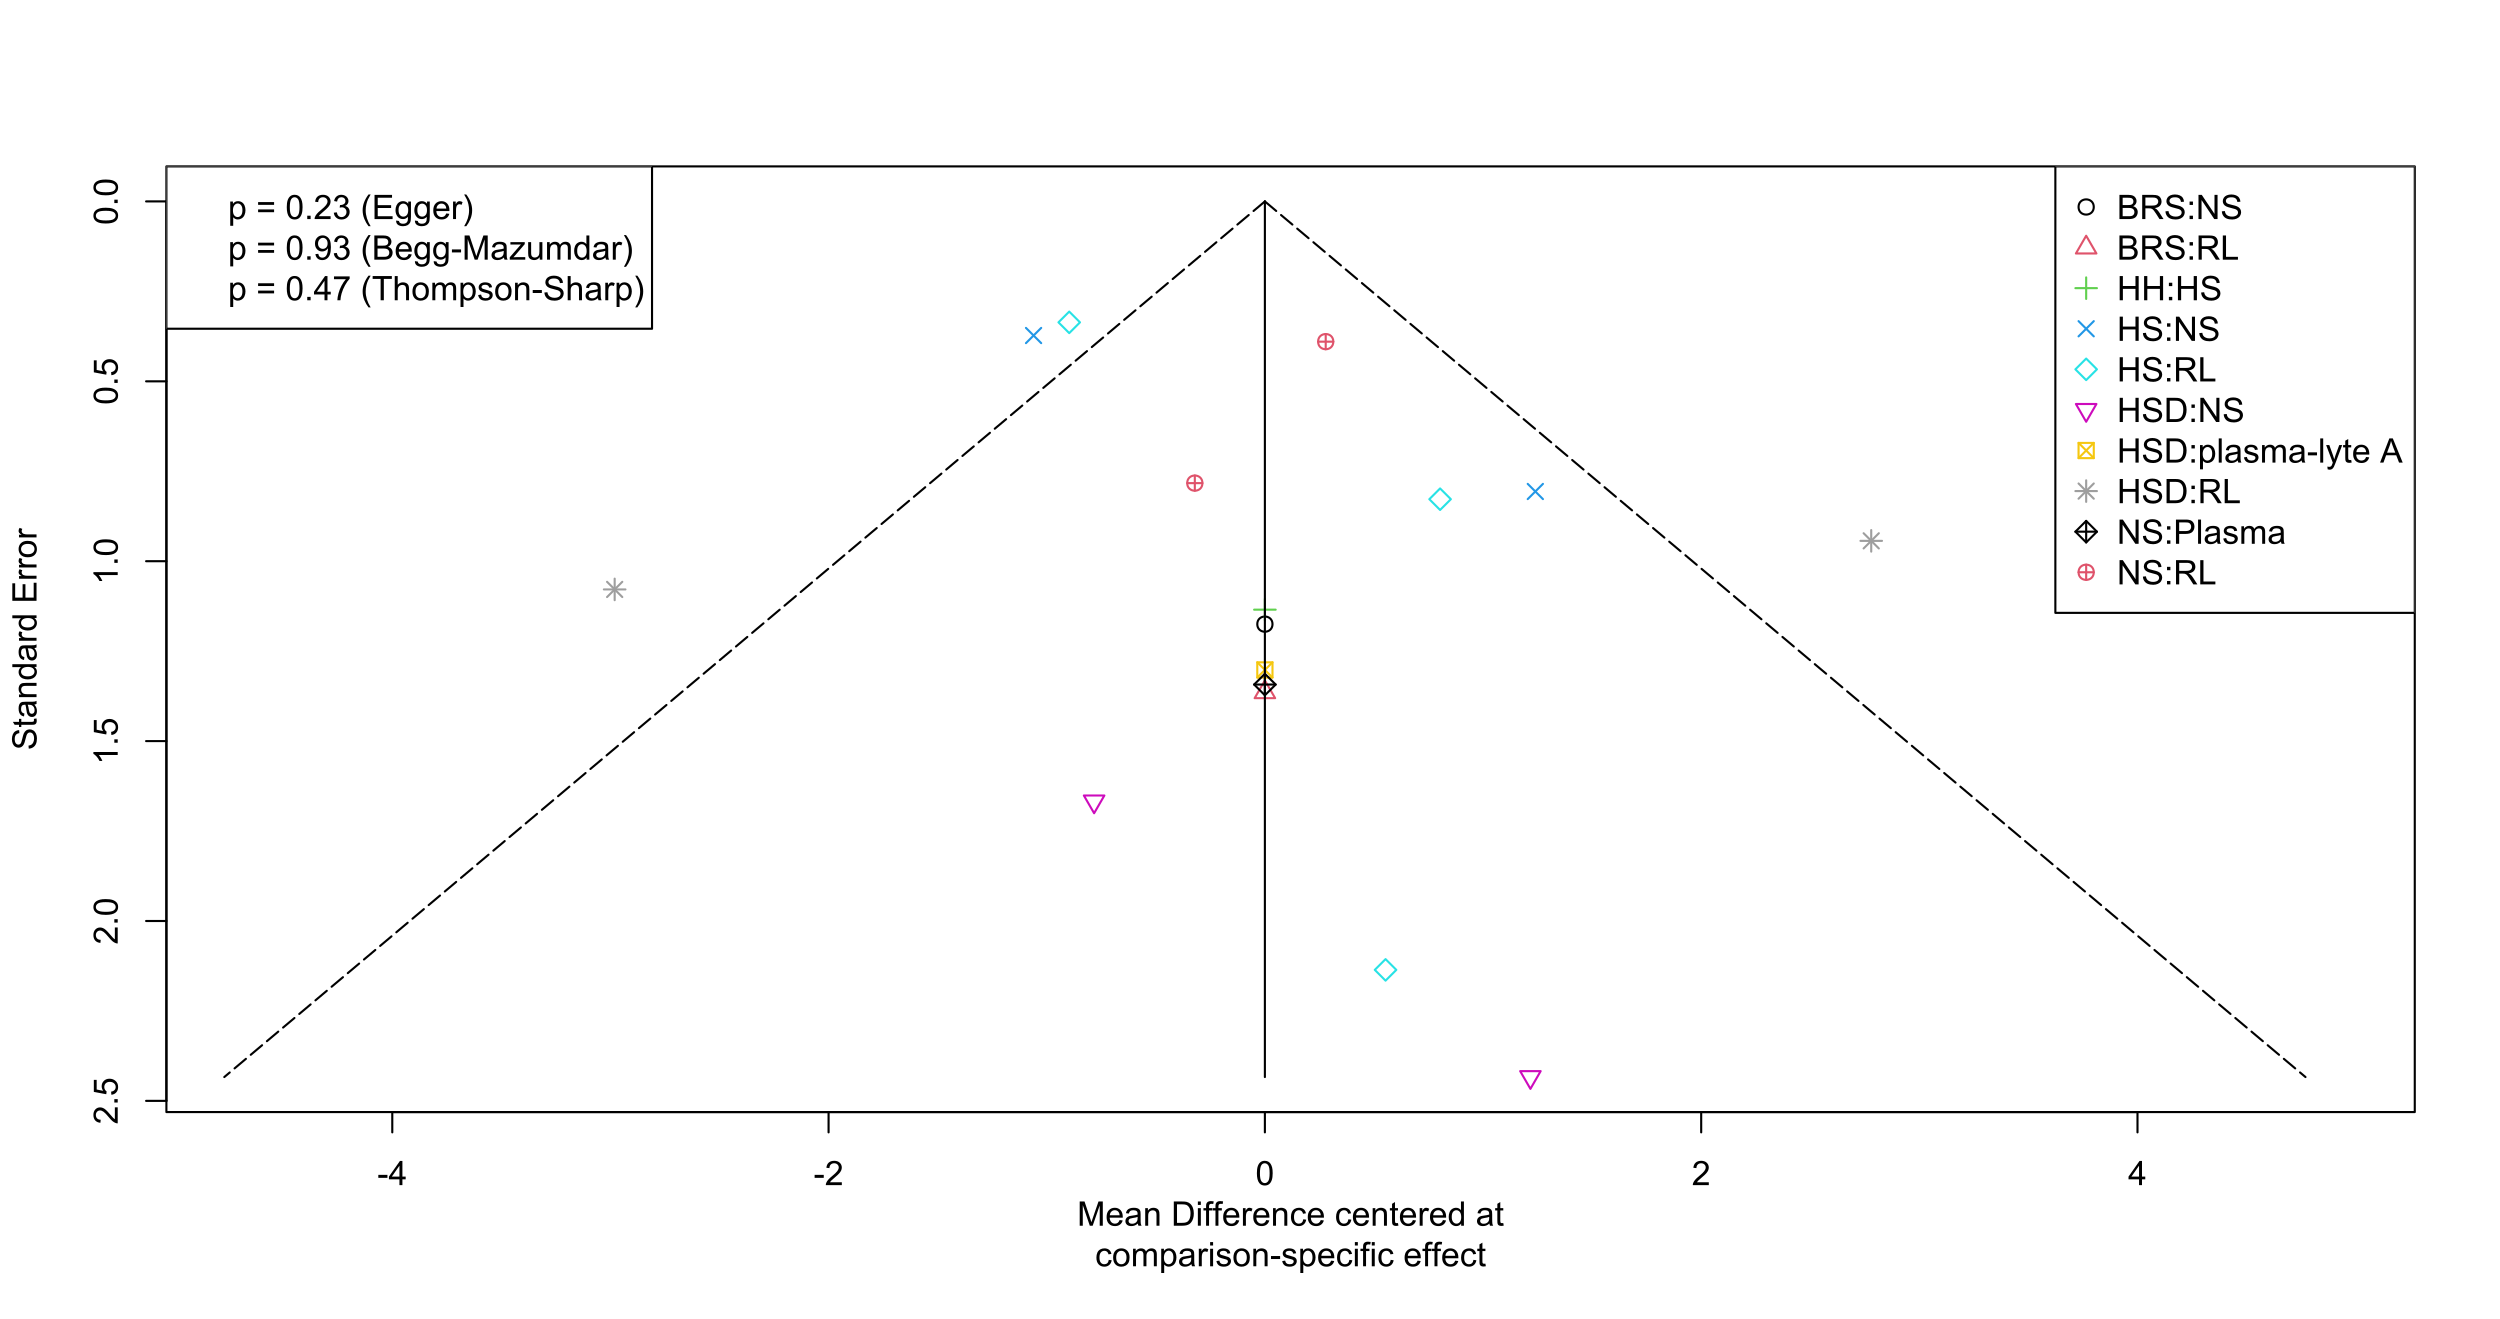 <?xml version="1.0" encoding="UTF-8"?>
<svg xmlns="http://www.w3.org/2000/svg" xmlns:xlink="http://www.w3.org/1999/xlink" width="887pt" height="468pt" viewBox="0 0 887 468" version="1.1">
<defs>
<g>
<symbol overflow="visible" id="glyph0-0">
<path style="stroke:none;" d="M 1.5 0 L 1.5 -7.5 L 7.5 -7.5 L 7.5 0 Z M 1.688 -0.188 L 7.312 -0.188 L 7.312 -7.312 L 1.688 -7.312 Z M 1.688 -0.188 "/>
</symbol>
<symbol overflow="visible" id="glyph0-1">
<path style="stroke:none;" d="M 0.383 -2.578 L 0.383 -3.641 L 3.621 -3.641 L 3.621 -2.578 Z M 0.383 -2.578 "/>
</symbol>
<symbol overflow="visible" id="glyph0-2">
<path style="stroke:none;" d="M 3.879 0 L 3.879 -2.055 L 0.152 -2.055 L 0.152 -3.023 L 4.07 -8.59 L 4.934 -8.59 L 4.934 -3.023 L 6.094 -3.023 L 6.094 -2.055 L 4.934 -2.055 L 4.934 0 Z M 3.879 -3.023 L 3.879 -6.898 L 1.188 -3.023 Z M 3.879 -3.023 "/>
</symbol>
<symbol overflow="visible" id="glyph0-3">
<path style="stroke:none;" d="M 6.039 -1.016 L 6.039 0 L 0.363 0 C 0.355 -0.254 0.395 -0.496 0.484 -0.734 C 0.629 -1.117 0.859 -1.5 1.18 -1.875 C 1.492 -2.25 1.953 -2.684 2.562 -3.176 C 3.492 -3.941 4.125 -4.547 4.453 -4.992 C 4.781 -5.438 4.945 -5.859 4.945 -6.266 C 4.945 -6.68 4.793 -7.031 4.496 -7.32 C 4.191 -7.602 3.805 -7.746 3.328 -7.75 C 2.82 -7.746 2.414 -7.594 2.109 -7.293 C 1.805 -6.984 1.648 -6.562 1.648 -6.031 L 0.562 -6.141 C 0.633 -6.945 0.91 -7.559 1.398 -7.988 C 1.879 -8.41 2.531 -8.625 3.352 -8.625 C 4.172 -8.625 4.824 -8.395 5.309 -7.938 C 5.789 -7.48 6.027 -6.914 6.031 -6.242 C 6.027 -5.895 5.957 -5.559 5.82 -5.227 C 5.676 -4.891 5.441 -4.539 5.117 -4.176 C 4.789 -3.805 4.25 -3.301 3.492 -2.664 C 2.859 -2.129 2.453 -1.77 2.273 -1.582 C 2.094 -1.395 1.945 -1.203 1.828 -1.016 Z M 6.039 -1.016 "/>
</symbol>
<symbol overflow="visible" id="glyph0-4">
<path style="stroke:none;" d="M 0.5 -4.234 C 0.496 -5.246 0.602 -6.062 0.812 -6.688 C 1.02 -7.305 1.328 -7.785 1.742 -8.121 C 2.148 -8.457 2.668 -8.625 3.297 -8.625 C 3.758 -8.625 4.164 -8.531 4.512 -8.348 C 4.855 -8.16 5.141 -7.891 5.371 -7.543 C 5.594 -7.191 5.773 -6.766 5.906 -6.266 C 6.035 -5.762 6.098 -5.086 6.102 -4.234 C 6.098 -3.227 5.996 -2.414 5.789 -1.797 C 5.578 -1.176 5.266 -0.695 4.859 -0.359 C 4.445 -0.02 3.926 0.145 3.297 0.148 C 2.465 0.145 1.816 -0.148 1.348 -0.742 C 0.781 -1.457 0.496 -2.621 0.5 -4.234 Z M 1.582 -4.234 C 1.582 -2.824 1.746 -1.887 2.074 -1.418 C 2.402 -0.949 2.809 -0.715 3.297 -0.719 C 3.777 -0.715 4.184 -0.949 4.52 -1.422 C 4.848 -1.887 5.016 -2.824 5.016 -4.234 C 5.016 -5.648 4.848 -6.59 4.52 -7.055 C 4.184 -7.516 3.773 -7.746 3.289 -7.75 C 2.801 -7.746 2.414 -7.543 2.125 -7.137 C 1.762 -6.613 1.582 -5.645 1.582 -4.234 Z M 1.582 -4.234 "/>
</symbol>
<symbol overflow="visible" id="glyph0-5">
<path style="stroke:none;" d="M 0.891 0 L 0.891 -8.59 L 2.602 -8.59 L 4.633 -2.508 C 4.816 -1.938 4.953 -1.512 5.047 -1.234 C 5.141 -1.543 5.293 -2.004 5.5 -2.613 L 7.559 -8.59 L 9.086 -8.59 L 9.086 0 L 7.992 0 L 7.992 -7.188 L 5.496 0 L 4.469 0 L 1.984 -7.312 L 1.984 0 Z M 0.891 0 "/>
</symbol>
<symbol overflow="visible" id="glyph0-6">
<path style="stroke:none;" d="M 5.051 -2.004 L 6.141 -1.867 C 5.969 -1.23 5.648 -0.738 5.184 -0.387 C 4.719 -0.035 4.125 0.141 3.406 0.141 C 2.492 0.141 1.77 -0.137 1.238 -0.699 C 0.699 -1.254 0.434 -2.043 0.438 -3.059 C 0.434 -4.105 0.703 -4.918 1.246 -5.496 C 1.781 -6.074 2.48 -6.363 3.344 -6.363 C 4.176 -6.363 4.855 -6.078 5.383 -5.512 C 5.91 -4.945 6.176 -4.148 6.176 -3.125 C 6.176 -3.059 6.172 -2.965 6.172 -2.844 L 1.531 -2.844 C 1.562 -2.156 1.758 -1.633 2.109 -1.27 C 2.457 -0.906 2.891 -0.727 3.41 -0.727 C 3.797 -0.727 4.125 -0.828 4.402 -1.031 C 4.672 -1.234 4.891 -1.559 5.051 -2.004 Z M 1.586 -3.711 L 5.062 -3.711 C 5.016 -4.227 4.883 -4.621 4.664 -4.887 C 4.328 -5.293 3.891 -5.496 3.359 -5.496 C 2.871 -5.496 2.465 -5.332 2.137 -5.008 C 1.805 -4.684 1.621 -4.25 1.586 -3.711 Z M 1.586 -3.711 "/>
</symbol>
<symbol overflow="visible" id="glyph0-7">
<path style="stroke:none;" d="M 4.852 -0.766 C 4.461 -0.434 4.082 -0.199 3.723 -0.062 C 3.355 0.074 2.969 0.141 2.562 0.141 C 1.875 0.141 1.352 -0.023 0.984 -0.359 C 0.617 -0.688 0.434 -1.117 0.434 -1.641 C 0.434 -1.945 0.5 -2.223 0.641 -2.473 C 0.777 -2.723 0.961 -2.926 1.188 -3.082 C 1.41 -3.234 1.664 -3.348 1.945 -3.43 C 2.152 -3.477 2.465 -3.531 2.883 -3.586 C 3.734 -3.688 4.359 -3.809 4.766 -3.949 C 4.766 -4.09 4.77 -4.18 4.77 -4.227 C 4.77 -4.648 4.668 -4.953 4.469 -5.133 C 4.199 -5.371 3.801 -5.488 3.27 -5.492 C 2.77 -5.488 2.402 -5.402 2.168 -5.23 C 1.934 -5.055 1.758 -4.746 1.648 -4.305 L 0.617 -4.445 C 0.707 -4.887 0.863 -5.242 1.078 -5.516 C 1.289 -5.781 1.598 -5.992 2.008 -6.141 C 2.41 -6.289 2.883 -6.363 3.422 -6.363 C 3.953 -6.363 4.383 -6.301 4.715 -6.176 C 5.047 -6.051 5.293 -5.891 5.449 -5.703 C 5.605 -5.512 5.715 -5.273 5.777 -4.984 C 5.809 -4.805 5.824 -4.48 5.828 -4.016 L 5.828 -2.609 C 5.824 -1.625 5.848 -1.004 5.895 -0.746 C 5.941 -0.484 6.031 -0.238 6.164 0 L 5.062 0 C 4.953 -0.219 4.883 -0.473 4.852 -0.766 Z M 4.766 -3.125 C 4.375 -2.965 3.801 -2.832 3.039 -2.727 C 2.605 -2.66 2.301 -2.59 2.121 -2.516 C 1.941 -2.434 1.801 -2.32 1.703 -2.172 C 1.605 -2.02 1.559 -1.852 1.559 -1.672 C 1.559 -1.387 1.664 -1.152 1.875 -0.969 C 2.086 -0.777 2.398 -0.684 2.812 -0.688 C 3.219 -0.684 3.578 -0.773 3.895 -0.953 C 4.211 -1.129 4.445 -1.371 4.594 -1.68 C 4.707 -1.918 4.762 -2.27 4.766 -2.734 Z M 4.766 -3.125 "/>
</symbol>
<symbol overflow="visible" id="glyph0-8">
<path style="stroke:none;" d="M 0.789 0 L 0.789 -6.223 L 1.742 -6.223 L 1.742 -5.336 C 2.195 -6.02 2.855 -6.363 3.719 -6.363 C 4.09 -6.363 4.434 -6.293 4.754 -6.16 C 5.066 -6.023 5.305 -5.848 5.461 -5.633 C 5.617 -5.41 5.727 -5.152 5.789 -4.852 C 5.828 -4.656 5.848 -4.312 5.848 -3.828 L 5.848 0 L 4.793 0 L 4.793 -3.785 C 4.793 -4.215 4.75 -4.535 4.668 -4.75 C 4.586 -4.961 4.441 -5.129 4.234 -5.258 C 4.023 -5.383 3.777 -5.449 3.5 -5.449 C 3.047 -5.449 2.66 -5.305 2.332 -5.02 C 2.004 -4.734 1.84 -4.195 1.844 -3.398 L 1.844 0 Z M 0.789 0 "/>
</symbol>
<symbol overflow="visible" id="glyph0-9">
<path style="stroke:none;" d=""/>
</symbol>
<symbol overflow="visible" id="glyph0-10">
<path style="stroke:none;" d="M 0.926 0 L 0.926 -8.59 L 3.883 -8.59 C 4.551 -8.59 5.062 -8.547 5.414 -8.469 C 5.906 -8.352 6.324 -8.148 6.672 -7.852 C 7.121 -7.469 7.461 -6.977 7.688 -6.383 C 7.914 -5.785 8.027 -5.105 8.027 -4.344 C 8.027 -3.688 7.949 -3.109 7.797 -2.605 C 7.645 -2.102 7.449 -1.684 7.211 -1.355 C 6.973 -1.02 6.711 -0.762 6.43 -0.574 C 6.145 -0.387 5.805 -0.242 5.406 -0.145 C 5.004 -0.047 4.543 0 4.023 0 Z M 2.062 -1.016 L 3.898 -1.016 C 4.461 -1.012 4.906 -1.066 5.227 -1.172 C 5.547 -1.273 5.805 -1.422 6 -1.617 C 6.27 -1.887 6.477 -2.246 6.629 -2.703 C 6.777 -3.156 6.855 -3.711 6.855 -4.359 C 6.855 -5.258 6.707 -5.945 6.41 -6.43 C 6.113 -6.91 5.754 -7.234 5.336 -7.398 C 5.031 -7.516 4.543 -7.574 3.867 -7.578 L 2.062 -7.578 Z M 2.062 -1.016 "/>
</symbol>
<symbol overflow="visible" id="glyph0-11">
<path style="stroke:none;" d="M 0.797 -7.375 L 0.797 -8.59 L 1.852 -8.59 L 1.852 -7.375 Z M 0.797 0 L 0.797 -6.223 L 1.852 -6.223 L 1.852 0 Z M 0.797 0 "/>
</symbol>
<symbol overflow="visible" id="glyph0-12">
<path style="stroke:none;" d="M 1.043 0 L 1.043 -5.402 L 0.109 -5.402 L 0.109 -6.223 L 1.043 -6.223 L 1.043 -6.883 C 1.043 -7.301 1.078 -7.613 1.156 -7.816 C 1.25 -8.09 1.43 -8.309 1.688 -8.48 C 1.945 -8.645 2.305 -8.73 2.766 -8.734 C 3.062 -8.73 3.391 -8.695 3.75 -8.633 L 3.594 -7.711 C 3.371 -7.75 3.164 -7.77 2.969 -7.77 C 2.648 -7.77 2.422 -7.699 2.293 -7.562 C 2.156 -7.426 2.09 -7.172 2.094 -6.797 L 2.094 -6.223 L 3.305 -6.223 L 3.305 -5.402 L 2.094 -5.402 L 2.094 0 Z M 1.043 0 "/>
</symbol>
<symbol overflow="visible" id="glyph0-13">
<path style="stroke:none;" d="M 0.781 0 L 0.781 -6.223 L 1.727 -6.223 L 1.727 -5.281 C 1.969 -5.719 2.191 -6.012 2.398 -6.152 C 2.602 -6.293 2.828 -6.363 3.078 -6.363 C 3.43 -6.363 3.793 -6.25 4.16 -6.023 L 3.797 -5.047 C 3.539 -5.195 3.281 -5.273 3.023 -5.273 C 2.793 -5.273 2.586 -5.203 2.402 -5.066 C 2.215 -4.926 2.082 -4.734 2.008 -4.488 C 1.891 -4.113 1.832 -3.703 1.836 -3.258 L 1.836 0 Z M 0.781 0 "/>
</symbol>
<symbol overflow="visible" id="glyph0-14">
<path style="stroke:none;" d="M 4.852 -2.281 L 5.891 -2.145 C 5.773 -1.426 5.484 -0.863 5.02 -0.465 C 4.551 -0.059 3.977 0.141 3.297 0.141 C 2.445 0.141 1.762 -0.137 1.246 -0.695 C 0.727 -1.25 0.469 -2.047 0.469 -3.086 C 0.469 -3.754 0.578 -4.344 0.801 -4.852 C 1.023 -5.355 1.363 -5.73 1.816 -5.984 C 2.27 -6.234 2.766 -6.363 3.305 -6.363 C 3.98 -6.363 4.531 -6.191 4.965 -5.848 C 5.391 -5.504 5.668 -5.02 5.789 -4.395 L 4.766 -4.234 C 4.664 -4.652 4.492 -4.969 4.246 -5.18 C 3.996 -5.391 3.695 -5.496 3.344 -5.496 C 2.809 -5.496 2.379 -5.305 2.051 -4.922 C 1.719 -4.539 1.551 -3.938 1.555 -3.117 C 1.551 -2.281 1.711 -1.672 2.035 -1.293 C 2.352 -0.914 2.77 -0.727 3.289 -0.727 C 3.695 -0.727 4.043 -0.852 4.324 -1.105 C 4.602 -1.359 4.777 -1.75 4.852 -2.281 Z M 4.852 -2.281 "/>
</symbol>
<symbol overflow="visible" id="glyph0-15">
<path style="stroke:none;" d="M 3.094 -0.945 L 3.246 -0.012 C 2.949 0.051 2.684 0.082 2.449 0.082 C 2.066 0.082 1.77 0.023 1.559 -0.098 C 1.348 -0.219 1.199 -0.379 1.113 -0.578 C 1.027 -0.773 0.984 -1.188 0.984 -1.82 L 0.984 -5.402 L 0.211 -5.402 L 0.211 -6.223 L 0.984 -6.223 L 0.984 -7.766 L 2.031 -8.398 L 2.031 -6.223 L 3.094 -6.223 L 3.094 -5.402 L 2.031 -5.402 L 2.031 -1.766 C 2.027 -1.461 2.047 -1.27 2.086 -1.184 C 2.125 -1.098 2.184 -1.027 2.27 -0.977 C 2.352 -0.926 2.473 -0.902 2.633 -0.902 C 2.742 -0.902 2.898 -0.914 3.094 -0.945 Z M 3.094 -0.945 "/>
</symbol>
<symbol overflow="visible" id="glyph0-16">
<path style="stroke:none;" d="M 4.828 0 L 4.828 -0.785 C 4.43 -0.168 3.848 0.141 3.086 0.141 C 2.59 0.141 2.133 0.004 1.719 -0.27 C 1.297 -0.543 0.977 -0.922 0.75 -1.414 C 0.523 -1.898 0.41 -2.465 0.41 -3.105 C 0.41 -3.727 0.512 -4.289 0.719 -4.797 C 0.926 -5.301 1.238 -5.688 1.652 -5.957 C 2.066 -6.227 2.527 -6.363 3.039 -6.363 C 3.41 -6.363 3.746 -6.281 4.043 -6.125 C 4.336 -5.965 4.574 -5.762 4.758 -5.508 L 4.758 -8.59 L 5.805 -8.59 L 5.805 0 Z M 1.492 -3.105 C 1.488 -2.309 1.656 -1.711 1.996 -1.316 C 2.328 -0.922 2.727 -0.727 3.188 -0.727 C 3.648 -0.727 4.039 -0.914 4.359 -1.293 C 4.68 -1.668 4.84 -2.242 4.844 -3.016 C 4.84 -3.867 4.676 -4.492 4.352 -4.895 C 4.02 -5.289 3.617 -5.488 3.141 -5.492 C 2.672 -5.488 2.277 -5.297 1.965 -4.918 C 1.645 -4.531 1.488 -3.93 1.492 -3.105 Z M 1.492 -3.105 "/>
</symbol>
<symbol overflow="visible" id="glyph0-17">
<path style="stroke:none;" d="M 0.398 -3.109 C 0.398 -4.262 0.719 -5.117 1.359 -5.672 C 1.895 -6.133 2.547 -6.363 3.316 -6.363 C 4.172 -6.363 4.871 -6.082 5.414 -5.52 C 5.953 -4.957 6.223 -4.184 6.227 -3.199 C 6.223 -2.398 6.102 -1.766 5.867 -1.309 C 5.625 -0.848 5.277 -0.492 4.82 -0.238 C 4.359 0.016 3.859 0.141 3.316 0.141 C 2.441 0.141 1.734 -0.137 1.203 -0.695 C 0.664 -1.254 0.398 -2.059 0.398 -3.109 Z M 1.484 -3.109 C 1.48 -2.309 1.656 -1.711 2.004 -1.32 C 2.348 -0.922 2.785 -0.727 3.316 -0.727 C 3.84 -0.727 4.273 -0.926 4.621 -1.324 C 4.969 -1.723 5.145 -2.328 5.145 -3.148 C 5.145 -3.914 4.969 -4.496 4.617 -4.895 C 4.266 -5.289 3.832 -5.488 3.316 -5.492 C 2.785 -5.488 2.348 -5.293 2.004 -4.898 C 1.656 -4.5 1.48 -3.902 1.484 -3.109 Z M 1.484 -3.109 "/>
</symbol>
<symbol overflow="visible" id="glyph0-18">
<path style="stroke:none;" d="M 0.789 0 L 0.789 -6.223 L 1.734 -6.223 L 1.734 -5.352 C 1.93 -5.648 2.188 -5.895 2.512 -6.082 C 2.836 -6.27 3.207 -6.363 3.621 -6.363 C 4.082 -6.363 4.457 -6.266 4.754 -6.074 C 5.043 -5.883 5.254 -5.617 5.379 -5.273 C 5.871 -6 6.512 -6.363 7.301 -6.363 C 7.918 -6.363 8.391 -6.191 8.723 -5.848 C 9.055 -5.504 9.223 -4.977 9.223 -4.273 L 9.223 0 L 8.172 0 L 8.172 -3.922 C 8.168 -4.34 8.133 -4.645 8.07 -4.832 C 8 -5.016 7.879 -5.164 7.699 -5.277 C 7.52 -5.391 7.309 -5.449 7.066 -5.449 C 6.629 -5.449 6.266 -5.301 5.977 -5.012 C 5.688 -4.719 5.543 -4.254 5.543 -3.617 L 5.543 0 L 4.488 0 L 4.488 -4.043 C 4.488 -4.512 4.402 -4.863 4.23 -5.098 C 4.059 -5.332 3.777 -5.449 3.387 -5.449 C 3.09 -5.449 2.812 -5.371 2.562 -5.215 C 2.309 -5.059 2.129 -4.828 2.016 -4.527 C 1.898 -4.227 1.84 -3.793 1.844 -3.227 L 1.844 0 Z M 0.789 0 "/>
</symbol>
<symbol overflow="visible" id="glyph0-19">
<path style="stroke:none;" d="M 0.789 2.383 L 0.789 -6.223 L 1.75 -6.223 L 1.75 -5.414 C 1.977 -5.73 2.234 -5.965 2.52 -6.125 C 2.801 -6.281 3.145 -6.363 3.555 -6.363 C 4.082 -6.363 4.551 -6.227 4.961 -5.953 C 5.363 -5.68 5.672 -5.293 5.883 -4.793 C 6.09 -4.293 6.191 -3.746 6.195 -3.156 C 6.191 -2.52 6.078 -1.945 5.852 -1.438 C 5.621 -0.922 5.289 -0.531 4.855 -0.266 C 4.418 0.008 3.961 0.141 3.48 0.141 C 3.129 0.141 2.812 0.066 2.535 -0.082 C 2.254 -0.23 2.023 -0.418 1.844 -0.645 L 1.844 2.383 Z M 1.746 -3.078 C 1.746 -2.273 1.906 -1.684 2.23 -1.301 C 2.555 -0.918 2.949 -0.727 3.41 -0.727 C 3.879 -0.727 4.277 -0.922 4.613 -1.32 C 4.945 -1.711 5.113 -2.328 5.117 -3.164 C 5.113 -3.953 4.949 -4.547 4.625 -4.945 C 4.297 -5.34 3.91 -5.535 3.457 -5.539 C 3.004 -5.535 2.605 -5.324 2.262 -4.906 C 1.918 -4.484 1.746 -3.875 1.746 -3.078 Z M 1.746 -3.078 "/>
</symbol>
<symbol overflow="visible" id="glyph0-20">
<path style="stroke:none;" d="M 0.367 -1.859 L 1.414 -2.023 C 1.469 -1.602 1.633 -1.281 1.902 -1.059 C 2.168 -0.836 2.543 -0.727 3.023 -0.727 C 3.508 -0.727 3.867 -0.824 4.102 -1.023 C 4.336 -1.219 4.453 -1.449 4.453 -1.719 C 4.453 -1.953 4.348 -2.141 4.141 -2.281 C 3.996 -2.371 3.637 -2.492 3.062 -2.637 C 2.289 -2.832 1.754 -3 1.457 -3.145 C 1.156 -3.285 0.93 -3.48 0.777 -3.734 C 0.621 -3.984 0.543 -4.266 0.547 -4.57 C 0.543 -4.844 0.605 -5.098 0.734 -5.34 C 0.859 -5.574 1.035 -5.773 1.254 -5.93 C 1.418 -6.047 1.641 -6.148 1.926 -6.234 C 2.207 -6.32 2.512 -6.363 2.836 -6.363 C 3.324 -6.363 3.75 -6.293 4.121 -6.152 C 4.488 -6.012 4.762 -5.82 4.938 -5.578 C 5.113 -5.336 5.234 -5.016 5.305 -4.617 L 4.273 -4.477 C 4.223 -4.797 4.086 -5.047 3.863 -5.227 C 3.637 -5.406 3.32 -5.496 2.914 -5.496 C 2.426 -5.496 2.082 -5.414 1.875 -5.254 C 1.664 -5.094 1.559 -4.906 1.562 -4.695 C 1.559 -4.555 1.602 -4.434 1.695 -4.324 C 1.773 -4.211 1.91 -4.117 2.098 -4.043 C 2.203 -4.004 2.512 -3.914 3.031 -3.773 C 3.773 -3.574 4.293 -3.41 4.59 -3.285 C 4.879 -3.156 5.113 -2.973 5.285 -2.73 C 5.453 -2.488 5.535 -2.188 5.539 -1.828 C 5.535 -1.477 5.434 -1.145 5.23 -0.832 C 5.023 -0.52 4.727 -0.277 4.34 -0.113 C 3.953 0.059 3.516 0.141 3.031 0.141 C 2.219 0.141 1.602 -0.027 1.18 -0.363 C 0.754 -0.699 0.484 -1.195 0.367 -1.859 Z M 0.367 -1.859 "/>
</symbol>
<symbol overflow="visible" id="glyph0-21">
<path style="stroke:none;" d="M 0.879 0 L 0.879 -8.59 L 4.102 -8.59 C 4.758 -8.59 5.281 -8.5 5.68 -8.328 C 6.07 -8.152 6.383 -7.887 6.609 -7.527 C 6.836 -7.164 6.949 -6.785 6.949 -6.391 C 6.949 -6.023 6.848 -5.68 6.648 -5.355 C 6.449 -5.027 6.148 -4.766 5.75 -4.57 C 6.266 -4.418 6.664 -4.156 6.945 -3.793 C 7.223 -3.422 7.363 -2.988 7.367 -2.492 C 7.363 -2.086 7.277 -1.711 7.109 -1.367 C 6.938 -1.02 6.73 -0.754 6.48 -0.57 C 6.23 -0.379 5.914 -0.238 5.539 -0.145 C 5.16 -0.047 4.699 0 4.156 0 Z M 2.016 -4.98 L 3.875 -4.98 C 4.375 -4.98 4.738 -5.012 4.957 -5.078 C 5.246 -5.164 5.461 -5.309 5.609 -5.508 C 5.75 -5.703 5.824 -5.953 5.828 -6.258 C 5.824 -6.543 5.758 -6.793 5.625 -7.012 C 5.488 -7.227 5.293 -7.375 5.039 -7.457 C 4.781 -7.535 4.344 -7.574 3.734 -7.578 L 2.016 -7.578 Z M 2.016 -1.016 L 4.156 -1.016 C 4.516 -1.012 4.773 -1.027 4.93 -1.055 C 5.188 -1.102 5.406 -1.18 5.582 -1.289 C 5.758 -1.398 5.902 -1.555 6.016 -1.766 C 6.129 -1.969 6.188 -2.211 6.188 -2.492 C 6.188 -2.805 6.105 -3.082 5.941 -3.324 C 5.777 -3.559 5.547 -3.727 5.258 -3.824 C 4.961 -3.918 4.543 -3.965 4 -3.969 L 2.016 -3.969 Z M 2.016 -1.016 "/>
</symbol>
<symbol overflow="visible" id="glyph0-22">
<path style="stroke:none;" d="M 0.945 0 L 0.945 -8.59 L 4.75 -8.59 C 5.512 -8.59 6.094 -8.512 6.496 -8.355 C 6.891 -8.199 7.211 -7.926 7.453 -7.539 C 7.691 -7.145 7.809 -6.715 7.812 -6.246 C 7.809 -5.637 7.613 -5.121 7.219 -4.703 C 6.82 -4.285 6.211 -4.02 5.391 -3.906 C 5.691 -3.762 5.918 -3.621 6.078 -3.48 C 6.406 -3.176 6.723 -2.793 7.02 -2.336 L 8.516 0 L 7.086 0 L 5.945 -1.789 C 5.613 -2.301 5.34 -2.695 5.125 -2.973 C 4.91 -3.242 4.719 -3.434 4.551 -3.547 C 4.379 -3.652 4.207 -3.73 4.031 -3.773 C 3.898 -3.797 3.688 -3.809 3.398 -3.812 L 2.078 -3.812 L 2.078 0 Z M 2.078 -4.797 L 4.523 -4.797 C 5.043 -4.793 5.449 -4.848 5.742 -4.957 C 6.031 -5.066 6.254 -5.238 6.41 -5.473 C 6.562 -5.707 6.637 -5.965 6.641 -6.246 C 6.637 -6.652 6.488 -6.984 6.195 -7.246 C 5.898 -7.508 5.434 -7.641 4.797 -7.641 L 2.078 -7.641 Z M 2.078 -4.797 "/>
</symbol>
<symbol overflow="visible" id="glyph0-23">
<path style="stroke:none;" d="M 0.539 -2.758 L 1.609 -2.852 C 1.66 -2.422 1.777 -2.07 1.965 -1.797 C 2.145 -1.52 2.434 -1.297 2.828 -1.129 C 3.215 -0.957 3.656 -0.871 4.148 -0.875 C 4.578 -0.871 4.961 -0.938 5.297 -1.066 C 5.629 -1.191 5.875 -1.367 6.039 -1.594 C 6.199 -1.82 6.281 -2.066 6.281 -2.332 C 6.281 -2.598 6.203 -2.832 6.047 -3.035 C 5.891 -3.238 5.633 -3.406 5.273 -3.547 C 5.043 -3.633 4.531 -3.773 3.746 -3.965 C 2.953 -4.152 2.402 -4.332 2.086 -4.5 C 1.672 -4.711 1.363 -4.977 1.168 -5.297 C 0.965 -5.617 0.867 -5.973 0.867 -6.367 C 0.867 -6.801 0.988 -7.207 1.234 -7.582 C 1.48 -7.957 1.84 -8.242 2.312 -8.441 C 2.785 -8.633 3.312 -8.73 3.891 -8.734 C 4.523 -8.73 5.082 -8.629 5.574 -8.426 C 6.059 -8.223 6.434 -7.922 6.695 -7.523 C 6.957 -7.125 7.098 -6.672 7.117 -6.172 L 6.031 -6.086 C 5.969 -6.629 5.77 -7.039 5.434 -7.316 C 5.094 -7.594 4.598 -7.734 3.938 -7.734 C 3.25 -7.734 2.746 -7.605 2.434 -7.355 C 2.113 -7.098 1.957 -6.797 1.961 -6.445 C 1.957 -6.137 2.07 -5.883 2.297 -5.684 C 2.516 -5.48 3.086 -5.273 4.012 -5.07 C 4.934 -4.859 5.566 -4.68 5.914 -4.523 C 6.41 -4.293 6.781 -4 7.02 -3.648 C 7.254 -3.293 7.371 -2.887 7.375 -2.426 C 7.371 -1.969 7.242 -1.535 6.984 -1.133 C 6.723 -0.727 6.344 -0.414 5.855 -0.188 C 5.363 0.035 4.812 0.145 4.203 0.148 C 3.422 0.145 2.77 0.035 2.246 -0.191 C 1.719 -0.414 1.309 -0.754 1.012 -1.215 C 0.711 -1.668 0.555 -2.184 0.539 -2.758 Z M 0.539 -2.758 "/>
</symbol>
<symbol overflow="visible" id="glyph0-24">
<path style="stroke:none;" d="M 1.086 -5.023 L 1.086 -6.223 L 2.285 -6.223 L 2.285 -5.023 Z M 1.086 0 L 1.086 -1.203 L 2.285 -1.203 L 2.285 0 Z M 1.086 0 "/>
</symbol>
<symbol overflow="visible" id="glyph0-25">
<path style="stroke:none;" d="M 0.914 0 L 0.914 -8.59 L 2.078 -8.59 L 6.594 -1.844 L 6.594 -8.59 L 7.68 -8.59 L 7.68 0 L 6.516 0 L 2.004 -6.75 L 2.004 0 Z M 0.914 0 "/>
</symbol>
<symbol overflow="visible" id="glyph0-26">
<path style="stroke:none;" d="M 0.879 0 L 0.879 -8.59 L 2.016 -8.59 L 2.016 -1.016 L 6.246 -1.016 L 6.246 0 Z M 0.879 0 "/>
</symbol>
<symbol overflow="visible" id="glyph0-27">
<path style="stroke:none;" d="M 0.961 0 L 0.961 -8.59 L 2.098 -8.59 L 2.098 -5.062 L 6.562 -5.062 L 6.562 -8.59 L 7.699 -8.59 L 7.699 0 L 6.562 0 L 6.562 -4.047 L 2.098 -4.047 L 2.098 0 Z M 0.961 0 "/>
</symbol>
<symbol overflow="visible" id="glyph0-28">
<path style="stroke:none;" d="M 0.766 0 L 0.766 -8.59 L 1.82 -8.59 L 1.82 0 Z M 0.766 0 "/>
</symbol>
<symbol overflow="visible" id="glyph0-29">
<path style="stroke:none;" d="M 0.742 2.398 L 0.625 1.406 C 0.855 1.469 1.059 1.5 1.23 1.5 C 1.465 1.5 1.652 1.461 1.793 1.383 C 1.934 1.305 2.047 1.195 2.141 1.055 C 2.203 0.949 2.312 0.688 2.461 0.27 C 2.48 0.207 2.512 0.121 2.555 0.012 L 0.195 -6.223 L 1.328 -6.223 L 2.625 -2.617 C 2.789 -2.16 2.938 -1.68 3.078 -1.18 C 3.195 -1.66 3.34 -2.133 3.508 -2.594 L 4.84 -6.223 L 5.895 -6.223 L 3.527 0.105 C 3.273 0.789 3.074 1.258 2.938 1.516 C 2.746 1.863 2.531 2.117 2.293 2.281 C 2.047 2.438 1.758 2.52 1.422 2.523 C 1.215 2.52 0.988 2.477 0.742 2.398 Z M 0.742 2.398 "/>
</symbol>
<symbol overflow="visible" id="glyph0-30">
<path style="stroke:none;" d="M -0.016 0 L 3.281 -8.59 L 4.508 -8.59 L 8.023 0 L 6.727 0 L 5.727 -2.602 L 2.133 -2.602 L 1.188 0 Z M 2.461 -3.527 L 5.375 -3.527 L 4.477 -5.906 C 4.203 -6.629 4 -7.223 3.867 -7.688 C 3.758 -7.133 3.602 -6.586 3.406 -6.047 Z M 2.461 -3.527 "/>
</symbol>
<symbol overflow="visible" id="glyph0-31">
<path style="stroke:none;" d="M 0.926 0 L 0.926 -8.59 L 4.164 -8.59 C 4.734 -8.59 5.172 -8.562 5.473 -8.508 C 5.895 -8.438 6.246 -8.301 6.531 -8.105 C 6.816 -7.906 7.047 -7.633 7.223 -7.277 C 7.395 -6.918 7.48 -6.527 7.484 -6.105 C 7.48 -5.371 7.25 -4.75 6.785 -4.25 C 6.316 -3.742 5.477 -3.492 4.266 -3.492 L 2.062 -3.492 L 2.062 0 Z M 2.062 -4.508 L 4.281 -4.508 C 5.012 -4.504 5.535 -4.641 5.848 -4.918 C 6.156 -5.188 6.309 -5.574 6.312 -6.07 C 6.309 -6.43 6.219 -6.734 6.039 -6.992 C 5.855 -7.242 5.617 -7.414 5.32 -7.5 C 5.125 -7.551 4.77 -7.574 4.258 -7.578 L 2.062 -7.578 Z M 2.062 -4.508 "/>
</symbol>
<symbol overflow="visible" id="glyph0-32">
<path style="stroke:none;" d="M 6.34 -5.051 L 0.668 -5.051 L 0.668 -6.035 L 6.34 -6.035 Z M 6.34 -2.445 L 0.668 -2.445 L 0.668 -3.43 L 6.34 -3.43 Z M 6.34 -2.445 "/>
</symbol>
<symbol overflow="visible" id="glyph0-33">
<path style="stroke:none;" d="M 1.09 0 L 1.09 -1.203 L 2.289 -1.203 L 2.289 0 Z M 1.09 0 "/>
</symbol>
<symbol overflow="visible" id="glyph0-34">
<path style="stroke:none;" d="M 0.504 -2.266 L 1.559 -2.406 C 1.68 -1.809 1.883 -1.379 2.176 -1.113 C 2.465 -0.848 2.82 -0.715 3.242 -0.719 C 3.734 -0.715 4.152 -0.887 4.496 -1.234 C 4.832 -1.574 5.004 -2 5.008 -2.516 C 5.004 -2.996 4.848 -3.395 4.535 -3.711 C 4.219 -4.023 3.816 -4.184 3.328 -4.184 C 3.129 -4.184 2.879 -4.145 2.586 -4.066 L 2.703 -4.992 C 2.766 -4.984 2.824 -4.98 2.871 -4.98 C 3.32 -4.98 3.723 -5.098 4.086 -5.332 C 4.441 -5.566 4.621 -5.926 4.625 -6.414 C 4.621 -6.801 4.492 -7.121 4.23 -7.375 C 3.965 -7.629 3.625 -7.758 3.219 -7.758 C 2.805 -7.758 2.465 -7.629 2.191 -7.371 C 1.918 -7.113 1.742 -6.727 1.664 -6.211 L 0.609 -6.398 C 0.738 -7.105 1.031 -7.652 1.488 -8.043 C 1.941 -8.43 2.508 -8.625 3.195 -8.625 C 3.66 -8.625 4.094 -8.523 4.488 -8.324 C 4.879 -8.121 5.18 -7.848 5.391 -7.5 C 5.602 -7.148 5.707 -6.777 5.707 -6.391 C 5.707 -6.02 5.605 -5.684 5.406 -5.379 C 5.207 -5.074 4.914 -4.832 4.523 -4.652 C 5.031 -4.535 5.426 -4.289 5.707 -3.922 C 5.988 -3.547 6.129 -3.086 6.129 -2.539 C 6.129 -1.785 5.855 -1.148 5.309 -0.629 C 4.762 -0.105 4.07 0.152 3.234 0.152 C 2.477 0.152 1.848 -0.07 1.355 -0.52 C 0.855 -0.969 0.574 -1.551 0.504 -2.266 Z M 0.504 -2.266 "/>
</symbol>
<symbol overflow="visible" id="glyph0-35">
<path style="stroke:none;" d="M 2.805 2.523 C 2.223 1.785 1.73 0.93 1.328 -0.055 C 0.926 -1.035 0.727 -2.055 0.727 -3.109 C 0.727 -4.039 0.875 -4.93 1.18 -5.781 C 1.523 -6.77 2.066 -7.754 2.805 -8.734 L 3.562 -8.734 C 3.086 -7.918 2.773 -7.34 2.625 -6.996 C 2.383 -6.457 2.195 -5.895 2.062 -5.309 C 1.895 -4.574 1.809 -3.84 1.812 -3.105 C 1.809 -1.227 2.395 0.648 3.562 2.523 Z M 2.805 2.523 "/>
</symbol>
<symbol overflow="visible" id="glyph0-36">
<path style="stroke:none;" d="M 0.949 0 L 0.949 -8.59 L 7.16 -8.59 L 7.16 -7.578 L 2.086 -7.578 L 2.086 -4.945 L 6.836 -4.945 L 6.836 -3.938 L 2.086 -3.938 L 2.086 -1.016 L 7.359 -1.016 L 7.359 0 Z M 0.949 0 "/>
</symbol>
<symbol overflow="visible" id="glyph0-37">
<path style="stroke:none;" d="M 0.598 0.516 L 1.625 0.668 C 1.664 0.98 1.785 1.211 1.98 1.359 C 2.242 1.555 2.598 1.652 3.055 1.652 C 3.539 1.652 3.918 1.555 4.184 1.359 C 4.449 1.164 4.629 0.891 4.723 0.539 C 4.777 0.324 4.801 -0.125 4.797 -0.812 C 4.336 -0.27 3.762 0 3.078 0 C 2.219 0 1.559 -0.309 1.09 -0.926 C 0.621 -1.543 0.387 -2.281 0.387 -3.148 C 0.387 -3.738 0.492 -4.285 0.707 -4.789 C 0.922 -5.289 1.234 -5.68 1.645 -5.953 C 2.051 -6.227 2.531 -6.363 3.082 -6.363 C 3.816 -6.363 4.422 -6.066 4.898 -5.473 L 4.898 -6.223 L 5.871 -6.223 L 5.871 -0.844 C 5.871 0.125 5.77 0.809 5.574 1.215 C 5.375 1.613 5.062 1.934 4.637 2.172 C 4.207 2.402 3.684 2.52 3.059 2.523 C 2.316 2.52 1.715 2.352 1.258 2.023 C 0.801 1.688 0.582 1.188 0.598 0.516 Z M 1.469 -3.223 C 1.465 -2.406 1.629 -1.809 1.957 -1.438 C 2.281 -1.059 2.688 -0.871 3.176 -0.875 C 3.66 -0.871 4.066 -1.059 4.395 -1.434 C 4.723 -1.805 4.887 -2.391 4.887 -3.188 C 4.887 -3.945 4.715 -4.52 4.379 -4.91 C 4.039 -5.297 3.633 -5.488 3.156 -5.492 C 2.684 -5.488 2.285 -5.297 1.961 -4.918 C 1.629 -4.535 1.465 -3.973 1.469 -3.223 Z M 1.469 -3.223 "/>
</symbol>
<symbol overflow="visible" id="glyph0-38">
<path style="stroke:none;" d="M 1.484 2.523 L 0.727 2.523 C 1.891 0.648 2.473 -1.227 2.477 -3.105 C 2.473 -3.84 2.391 -4.566 2.227 -5.289 C 2.094 -5.875 1.906 -6.438 1.672 -6.977 C 1.516 -7.328 1.203 -7.914 0.727 -8.734 L 1.484 -8.734 C 2.215 -7.754 2.758 -6.77 3.109 -5.781 C 3.41 -4.93 3.562 -4.039 3.562 -3.109 C 3.562 -2.055 3.359 -1.035 2.957 -0.055 C 2.551 0.93 2.059 1.785 1.484 2.523 Z M 1.484 2.523 "/>
</symbol>
<symbol overflow="visible" id="glyph0-39">
<path style="stroke:none;" d="M 0.656 -1.984 L 1.672 -2.078 C 1.75 -1.602 1.914 -1.258 2.16 -1.043 C 2.398 -0.824 2.711 -0.715 3.094 -0.719 C 3.414 -0.715 3.695 -0.789 3.945 -0.941 C 4.188 -1.086 4.391 -1.285 4.547 -1.535 C 4.703 -1.785 4.832 -2.121 4.938 -2.543 C 5.043 -2.965 5.098 -3.395 5.098 -3.832 C 5.098 -3.879 5.094 -3.949 5.094 -4.043 C 4.875 -3.707 4.586 -3.434 4.227 -3.227 C 3.859 -3.016 3.465 -2.91 3.039 -2.914 C 2.328 -2.91 1.727 -3.168 1.238 -3.688 C 0.742 -4.199 0.496 -4.879 0.5 -5.727 C 0.496 -6.594 0.754 -7.297 1.27 -7.828 C 1.781 -8.359 2.426 -8.625 3.199 -8.625 C 3.758 -8.625 4.266 -8.473 4.73 -8.172 C 5.191 -7.871 5.543 -7.441 5.785 -6.887 C 6.023 -6.328 6.145 -5.523 6.148 -4.469 C 6.145 -3.371 6.027 -2.496 5.789 -1.848 C 5.547 -1.195 5.191 -0.703 4.723 -0.363 C 4.254 -0.023 3.703 0.145 3.07 0.148 C 2.398 0.145 1.848 -0.039 1.422 -0.41 C 0.996 -0.785 0.742 -1.309 0.656 -1.984 Z M 4.977 -5.777 C 4.973 -6.383 4.812 -6.863 4.492 -7.219 C 4.168 -7.57 3.781 -7.746 3.328 -7.75 C 2.859 -7.746 2.449 -7.555 2.102 -7.176 C 1.754 -6.789 1.582 -6.293 1.582 -5.688 C 1.582 -5.137 1.746 -4.691 2.074 -4.355 C 2.402 -4.012 2.809 -3.844 3.297 -3.844 C 3.785 -3.844 4.188 -4.012 4.504 -4.355 C 4.816 -4.691 4.973 -5.168 4.977 -5.777 Z M 4.977 -5.777 "/>
</symbol>
<symbol overflow="visible" id="glyph0-40">
<path style="stroke:none;" d="M 0.234 0 L 0.234 -0.855 L 4.195 -5.402 C 3.746 -5.379 3.348 -5.367 3.008 -5.367 L 0.469 -5.367 L 0.469 -6.223 L 5.555 -6.223 L 5.555 -5.523 L 2.188 -1.578 L 1.535 -0.855 C 2.004 -0.887 2.445 -0.902 2.867 -0.906 L 5.742 -0.906 L 5.742 0 Z M 0.234 0 "/>
</symbol>
<symbol overflow="visible" id="glyph0-41">
<path style="stroke:none;" d="M 4.867 0 L 4.867 -0.914 C 4.379 -0.211 3.723 0.141 2.895 0.141 C 2.527 0.141 2.184 0.07 1.867 -0.07 C 1.547 -0.211 1.309 -0.387 1.156 -0.602 C 1 -0.812 0.895 -1.074 0.832 -1.383 C 0.785 -1.59 0.762 -1.918 0.766 -2.367 L 0.766 -6.223 L 1.82 -6.223 L 1.82 -2.773 C 1.816 -2.219 1.84 -1.848 1.887 -1.656 C 1.949 -1.379 2.09 -1.16 2.309 -1.004 C 2.523 -0.84 2.789 -0.762 3.105 -0.766 C 3.418 -0.762 3.715 -0.844 3.996 -1.008 C 4.273 -1.172 4.469 -1.391 4.586 -1.672 C 4.699 -1.949 4.758 -2.355 4.758 -2.891 L 4.758 -6.223 L 5.812 -6.223 L 5.812 0 Z M 4.867 0 "/>
</symbol>
<symbol overflow="visible" id="glyph0-42">
<path style="stroke:none;" d="M 0.57 -7.465 L 0.57 -8.477 L 6.129 -8.477 L 6.129 -7.656 C 5.582 -7.074 5.039 -6.301 4.5 -5.336 C 3.961 -4.371 3.547 -3.379 3.258 -2.359 C 3.047 -1.637 2.91 -0.852 2.852 0 L 1.77 0 C 1.781 -0.676 1.914 -1.492 2.168 -2.449 C 2.418 -3.402 2.781 -4.324 3.258 -5.215 C 3.734 -6.105 4.238 -6.855 4.773 -7.465 Z M 0.57 -7.465 "/>
</symbol>
<symbol overflow="visible" id="glyph0-43">
<path style="stroke:none;" d="M 3.109 0 L 3.109 -7.578 L 0.281 -7.578 L 0.281 -8.59 L 7.09 -8.59 L 7.09 -7.578 L 4.25 -7.578 L 4.25 0 Z M 3.109 0 "/>
</symbol>
<symbol overflow="visible" id="glyph0-44">
<path style="stroke:none;" d="M 0.789 0 L 0.789 -8.59 L 1.844 -8.59 L 1.844 -5.508 C 2.336 -6.078 2.957 -6.363 3.711 -6.363 C 4.164 -6.363 4.566 -6.27 4.91 -6.09 C 5.25 -5.906 5.492 -5.656 5.641 -5.34 C 5.785 -5.016 5.859 -4.551 5.859 -3.945 L 5.859 0 L 4.805 0 L 4.805 -3.945 C 4.805 -4.469 4.688 -4.852 4.461 -5.094 C 4.227 -5.328 3.906 -5.449 3.492 -5.453 C 3.18 -5.449 2.883 -5.367 2.609 -5.211 C 2.328 -5.047 2.133 -4.828 2.02 -4.551 C 1.898 -4.273 1.84 -3.891 1.844 -3.406 L 1.844 0 Z M 0.789 0 "/>
</symbol>
<symbol overflow="visible" id="glyph1-0">
<path style="stroke:none;" d="M 0 -1.5 L -7.5 -1.5 L -7.5 -7.5 L 0 -7.5 Z M -0.188 -1.688 L -0.188 -7.312 L -7.312 -7.312 L -7.312 -1.688 Z M -0.188 -1.688 "/>
</symbol>
<symbol overflow="visible" id="glyph1-1">
<path style="stroke:none;" d="M -1.012 -6.039 L 0 -6.039 L 0 -0.363 C -0.254 -0.355 -0.496 -0.395 -0.734 -0.488 C -1.117 -0.629 -1.5 -0.859 -1.875 -1.18 C -2.25 -1.496 -2.684 -1.957 -3.176 -2.562 C -3.941 -3.492 -4.547 -4.125 -4.992 -4.453 C -5.438 -4.781 -5.859 -4.945 -6.266 -4.945 C -6.68 -4.945 -7.031 -4.793 -7.32 -4.496 C -7.602 -4.195 -7.746 -3.809 -7.75 -3.328 C -7.746 -2.82 -7.594 -2.414 -7.293 -2.109 C -6.984 -1.805 -6.562 -1.648 -6.031 -1.648 L -6.141 -0.562 C -6.945 -0.637 -7.559 -0.914 -7.988 -1.402 C -8.41 -1.883 -8.625 -2.535 -8.625 -3.352 C -8.625 -4.176 -8.395 -4.828 -7.938 -5.309 C -7.48 -5.789 -6.914 -6.027 -6.242 -6.031 C -5.895 -6.027 -5.559 -5.957 -5.227 -5.82 C -4.891 -5.676 -4.539 -5.441 -4.176 -5.117 C -3.805 -4.789 -3.301 -4.25 -2.664 -3.492 C -2.129 -2.859 -1.77 -2.453 -1.582 -2.273 C -1.395 -2.094 -1.203 -1.945 -1.012 -1.828 Z M -1.012 -6.039 "/>
</symbol>
<symbol overflow="visible" id="glyph1-2">
<path style="stroke:none;" d="M 0 -1.09 L -1.203 -1.09 L -1.199 -2.289 L 0 -2.289 Z M 0 -1.09 "/>
</symbol>
<symbol overflow="visible" id="glyph1-3">
<path style="stroke:none;" d="M -2.25 -0.5 L -2.344 -1.605 C -1.805 -1.684 -1.398 -1.871 -1.125 -2.176 C -0.852 -2.473 -0.715 -2.836 -0.719 -3.258 C -0.715 -3.766 -0.906 -4.195 -1.293 -4.547 C -1.672 -4.898 -2.18 -5.074 -2.816 -5.074 C -3.414 -5.074 -3.891 -4.902 -4.242 -4.566 C -4.59 -4.227 -4.762 -3.785 -4.766 -3.242 C -4.762 -2.898 -4.684 -2.594 -4.531 -2.32 C -4.375 -2.047 -4.176 -1.832 -3.93 -1.676 L -4.062 -0.688 L -8.473 -1.52 L -8.473 -5.789 L -7.465 -5.789 L -7.465 -2.363 L -5.156 -1.898 C -5.516 -2.414 -5.695 -2.953 -5.695 -3.523 C -5.695 -4.27 -5.434 -4.902 -4.914 -5.422 C -4.395 -5.934 -3.727 -6.191 -2.91 -6.195 C -2.133 -6.191 -1.461 -5.965 -0.895 -5.516 C -0.199 -4.961 0.145 -4.211 0.148 -3.258 C 0.145 -2.477 -0.07 -1.836 -0.508 -1.344 C -0.941 -0.848 -1.523 -0.566 -2.25 -0.5 Z M -2.25 -0.5 "/>
</symbol>
<symbol overflow="visible" id="glyph1-4">
<path style="stroke:none;" d="M -4.234 -0.5 C -5.246 -0.496 -6.062 -0.602 -6.688 -0.812 C -7.305 -1.02 -7.785 -1.328 -8.121 -1.742 C -8.457 -2.152 -8.625 -2.672 -8.625 -3.301 C -8.625 -3.758 -8.531 -4.164 -8.348 -4.512 C -8.16 -4.859 -7.891 -5.145 -7.543 -5.371 C -7.191 -5.594 -6.766 -5.773 -6.266 -5.906 C -5.762 -6.035 -5.086 -6.098 -4.234 -6.102 C -3.223 -6.098 -2.41 -5.996 -1.793 -5.789 C -1.176 -5.578 -0.695 -5.266 -0.359 -4.859 C -0.02 -4.445 0.145 -3.926 0.148 -3.297 C 0.145 -2.465 -0.148 -1.816 -0.742 -1.348 C -1.457 -0.781 -2.621 -0.496 -4.234 -0.5 Z M -4.234 -1.582 C -2.824 -1.582 -1.887 -1.746 -1.418 -2.074 C -0.949 -2.402 -0.715 -2.809 -0.719 -3.297 C -0.715 -3.777 -0.949 -4.184 -1.422 -4.52 C -1.887 -4.848 -2.824 -5.016 -4.234 -5.016 C -5.648 -5.016 -6.59 -4.848 -7.055 -4.52 C -7.516 -4.188 -7.746 -3.777 -7.75 -3.289 C -7.746 -2.801 -7.543 -2.414 -7.137 -2.129 C -6.613 -1.762 -5.645 -1.582 -4.234 -1.582 Z M -4.234 -1.582 "/>
</symbol>
<symbol overflow="visible" id="glyph1-5">
<path style="stroke:none;" d="M 0 -4.469 L 0 -3.414 L -6.719 -3.418 C -6.477 -3.16 -6.234 -2.828 -5.996 -2.418 C -5.75 -2.004 -5.57 -1.633 -5.449 -1.309 L -6.469 -1.309 C -6.742 -1.895 -7.078 -2.41 -7.477 -2.852 C -7.871 -3.293 -8.254 -3.605 -8.625 -3.793 L -8.625 -4.473 Z M 0 -4.469 "/>
</symbol>
<symbol overflow="visible" id="glyph1-6">
<path style="stroke:none;" d="M -2.758 -0.539 L -2.852 -1.613 C -2.422 -1.66 -2.07 -1.777 -1.797 -1.965 C -1.52 -2.145 -1.297 -2.434 -1.125 -2.828 C -0.953 -3.215 -0.867 -3.656 -0.871 -4.148 C -0.867 -4.578 -0.93 -4.961 -1.062 -5.297 C -1.188 -5.629 -1.367 -5.875 -1.594 -6.039 C -1.82 -6.199 -2.066 -6.281 -2.332 -6.281 C -2.598 -6.281 -2.832 -6.203 -3.035 -6.047 C -3.238 -5.891 -3.406 -5.633 -3.543 -5.273 C -3.633 -5.043 -3.773 -4.531 -3.965 -3.746 C -4.152 -2.953 -4.332 -2.402 -4.5 -2.086 C -4.711 -1.676 -4.977 -1.367 -5.297 -1.168 C -5.617 -0.965 -5.973 -0.867 -6.367 -0.867 C -6.801 -0.867 -7.207 -0.988 -7.582 -1.234 C -7.957 -1.48 -8.242 -1.84 -8.441 -2.312 C -8.633 -2.785 -8.73 -3.312 -8.734 -3.891 C -8.73 -4.527 -8.629 -5.086 -8.426 -5.574 C -8.223 -6.059 -7.922 -6.434 -7.523 -6.695 C -7.125 -6.957 -6.672 -7.098 -6.172 -7.117 L -6.086 -6.031 C -6.629 -5.969 -7.039 -5.77 -7.316 -5.434 C -7.594 -5.094 -7.734 -4.598 -7.734 -3.938 C -7.734 -3.25 -7.605 -2.746 -7.355 -2.434 C -7.098 -2.117 -6.797 -1.961 -6.445 -1.965 C -6.137 -1.961 -5.883 -2.074 -5.684 -2.297 C -5.48 -2.516 -5.273 -3.086 -5.07 -4.012 C -4.859 -4.934 -4.68 -5.566 -4.523 -5.914 C -4.293 -6.41 -4 -6.781 -3.648 -7.02 C -3.293 -7.254 -2.887 -7.371 -2.426 -7.375 C -1.965 -7.371 -1.531 -7.242 -1.133 -6.984 C -0.727 -6.723 -0.414 -6.344 -0.188 -5.855 C 0.035 -5.363 0.145 -4.812 0.148 -4.203 C 0.145 -3.422 0.035 -2.77 -0.191 -2.246 C -0.414 -1.719 -0.754 -1.309 -1.215 -1.012 C -1.668 -0.711 -2.184 -0.555 -2.758 -0.539 Z M -2.758 -0.539 "/>
</symbol>
<symbol overflow="visible" id="glyph1-7">
<path style="stroke:none;" d="M -0.941 -3.094 L -0.012 -3.246 C 0.051 -2.949 0.082 -2.684 0.082 -2.449 C 0.082 -2.066 0.023 -1.77 -0.098 -1.559 C -0.219 -1.348 -0.379 -1.199 -0.574 -1.113 C -0.77 -1.027 -1.184 -0.984 -1.82 -0.984 L -5.402 -0.984 L -5.402 -0.211 L -6.223 -0.211 L -6.223 -0.984 L -7.766 -0.984 L -8.398 -2.035 L -6.223 -2.035 L -6.223 -3.094 L -5.402 -3.094 L -5.402 -2.035 L -1.762 -2.031 C -1.461 -2.027 -1.27 -2.047 -1.184 -2.086 C -1.098 -2.125 -1.027 -2.184 -0.977 -2.27 C -0.926 -2.352 -0.902 -2.473 -0.902 -2.633 C -0.902 -2.742 -0.914 -2.898 -0.941 -3.094 Z M -0.941 -3.094 "/>
</symbol>
<symbol overflow="visible" id="glyph1-8">
<path style="stroke:none;" d="M -0.766 -4.852 C -0.434 -4.461 -0.199 -4.082 -0.062 -3.723 C 0.074 -3.355 0.141 -2.969 0.141 -2.562 C 0.141 -1.875 -0.023 -1.352 -0.359 -0.984 C -0.688 -0.617 -1.117 -0.434 -1.641 -0.434 C -1.945 -0.434 -2.223 -0.5 -2.473 -0.641 C -2.723 -0.777 -2.926 -0.961 -3.082 -1.188 C -3.234 -1.41 -3.348 -1.664 -3.43 -1.945 C -3.477 -2.152 -3.531 -2.465 -3.586 -2.883 C -3.688 -3.734 -3.809 -4.359 -3.949 -4.766 C -4.09 -4.766 -4.18 -4.77 -4.227 -4.77 C -4.648 -4.77 -4.953 -4.668 -5.133 -4.469 C -5.371 -4.199 -5.488 -3.801 -5.492 -3.27 C -5.488 -2.773 -5.402 -2.406 -5.23 -2.172 C -5.055 -1.934 -4.746 -1.758 -4.305 -1.648 L -4.445 -0.617 C -4.887 -0.707 -5.242 -0.863 -5.516 -1.078 C -5.781 -1.293 -5.992 -1.602 -6.141 -2.012 C -6.289 -2.414 -6.363 -2.887 -6.363 -3.422 C -6.363 -3.953 -6.301 -4.383 -6.176 -4.715 C -6.051 -5.047 -5.891 -5.293 -5.703 -5.449 C -5.512 -5.605 -5.273 -5.715 -4.984 -5.777 C -4.805 -5.809 -4.48 -5.824 -4.016 -5.828 L -2.605 -5.828 C -1.625 -5.824 -1.004 -5.848 -0.746 -5.895 C -0.48 -5.941 -0.234 -6.031 0 -6.164 L 0 -5.062 C -0.219 -4.953 -0.473 -4.883 -0.766 -4.852 Z M -3.121 -4.766 C -2.961 -4.375 -2.828 -3.801 -2.727 -3.039 C -2.66 -2.605 -2.59 -2.301 -2.516 -2.121 C -2.434 -1.941 -2.32 -1.801 -2.172 -1.703 C -2.02 -1.605 -1.852 -1.559 -1.672 -1.559 C -1.387 -1.559 -1.152 -1.664 -0.965 -1.875 C -0.773 -2.086 -0.68 -2.398 -0.684 -2.812 C -0.68 -3.219 -0.77 -3.578 -0.949 -3.895 C -1.129 -4.211 -1.371 -4.445 -1.68 -4.594 C -1.918 -4.707 -2.27 -4.762 -2.734 -4.766 Z M -3.121 -4.766 "/>
</symbol>
<symbol overflow="visible" id="glyph1-9">
<path style="stroke:none;" d="M 0 -0.789 L -6.223 -0.793 L -6.223 -1.742 L -5.336 -1.742 C -6.02 -2.195 -6.363 -2.855 -6.363 -3.723 C -6.363 -4.09 -6.293 -4.434 -6.16 -4.754 C -6.023 -5.066 -5.848 -5.305 -5.633 -5.461 C -5.41 -5.617 -5.152 -5.727 -4.852 -5.789 C -4.656 -5.828 -4.312 -5.848 -3.824 -5.848 L 0 -5.848 L 0 -4.793 L -3.785 -4.793 C -4.215 -4.793 -4.535 -4.75 -4.75 -4.668 C -4.961 -4.586 -5.129 -4.441 -5.258 -4.234 C -5.383 -4.023 -5.449 -3.777 -5.449 -3.5 C -5.449 -3.047 -5.305 -2.66 -5.02 -2.336 C -4.734 -2.008 -4.195 -1.844 -3.398 -1.848 L 0 -1.844 Z M 0 -0.789 "/>
</symbol>
<symbol overflow="visible" id="glyph1-10">
<path style="stroke:none;" d="M 0 -4.828 L -0.785 -4.828 C -0.168 -4.43 0.141 -3.848 0.141 -3.086 C 0.141 -2.59 0.004 -2.133 -0.27 -1.719 C -0.543 -1.297 -0.922 -0.977 -1.414 -0.75 C -1.898 -0.523 -2.465 -0.41 -3.105 -0.41 C -3.727 -0.41 -4.289 -0.512 -4.797 -0.719 C -5.301 -0.926 -5.688 -1.238 -5.957 -1.652 C -6.227 -2.066 -6.363 -2.527 -6.363 -3.043 C -6.363 -3.414 -6.281 -3.75 -6.125 -4.043 C -5.965 -4.336 -5.762 -4.574 -5.508 -4.758 L -8.59 -4.758 L -8.59 -5.809 L 0 -5.805 Z M -3.105 -1.496 C -2.309 -1.492 -1.711 -1.66 -1.316 -1.996 C -0.922 -2.328 -0.727 -2.727 -0.727 -3.188 C -0.727 -3.648 -0.914 -4.039 -1.289 -4.359 C -1.664 -4.68 -2.238 -4.84 -3.016 -4.844 C -3.867 -4.84 -4.492 -4.676 -4.895 -4.352 C -5.289 -4.023 -5.488 -3.621 -5.492 -3.141 C -5.488 -2.672 -5.297 -2.277 -4.918 -1.965 C -4.531 -1.648 -3.93 -1.492 -3.105 -1.496 Z M -3.105 -1.496 "/>
</symbol>
<symbol overflow="visible" id="glyph1-11">
<path style="stroke:none;" d="M 0 -0.781 L -6.223 -0.781 L -6.223 -1.73 L -5.281 -1.73 C -5.719 -1.969 -6.012 -2.191 -6.152 -2.398 C -6.293 -2.602 -6.363 -2.828 -6.363 -3.078 C -6.363 -3.43 -6.25 -3.793 -6.023 -4.16 L -5.047 -3.797 C -5.195 -3.539 -5.273 -3.281 -5.273 -3.023 C -5.273 -2.793 -5.203 -2.586 -5.066 -2.402 C -4.926 -2.219 -4.734 -2.086 -4.488 -2.012 C -4.113 -1.891 -3.703 -1.832 -3.258 -1.836 L 0 -1.836 Z M 0 -0.781 "/>
</symbol>
<symbol overflow="visible" id="glyph1-12">
<path style="stroke:none;" d=""/>
</symbol>
<symbol overflow="visible" id="glyph1-13">
<path style="stroke:none;" d="M 0 -0.949 L -8.59 -0.949 L -8.59 -7.16 L -7.578 -7.16 L -7.578 -2.086 L -4.945 -2.086 L -4.945 -6.836 L -3.938 -6.836 L -3.938 -2.086 L -1.012 -2.086 L -1.012 -7.359 L 0 -7.359 Z M 0 -0.949 "/>
</symbol>
<symbol overflow="visible" id="glyph1-14">
<path style="stroke:none;" d="M -3.109 -0.398 C -4.262 -0.398 -5.117 -0.719 -5.672 -1.359 C -6.133 -1.895 -6.363 -2.547 -6.363 -3.316 C -6.363 -4.172 -6.082 -4.871 -5.52 -5.414 C -4.957 -5.953 -4.184 -6.223 -3.199 -6.227 C -2.395 -6.223 -1.762 -6.102 -1.309 -5.867 C -0.848 -5.625 -0.492 -5.277 -0.238 -4.82 C 0.016 -4.359 0.141 -3.859 0.141 -3.316 C 0.141 -2.441 -0.137 -1.734 -0.695 -1.203 C -1.254 -0.664 -2.059 -0.398 -3.109 -0.398 Z M -3.109 -1.484 C -2.309 -1.48 -1.711 -1.656 -1.32 -2.004 C -0.922 -2.348 -0.727 -2.785 -0.727 -3.316 C -0.727 -3.84 -0.926 -4.273 -1.324 -4.621 C -1.723 -4.969 -2.328 -5.145 -3.145 -5.145 C -3.914 -5.145 -4.496 -4.969 -4.895 -4.617 C -5.289 -4.266 -5.488 -3.832 -5.492 -3.316 C -5.488 -2.789 -5.293 -2.352 -4.898 -2.004 C -4.5 -1.656 -3.902 -1.48 -3.109 -1.484 Z M -3.109 -1.484 "/>
</symbol>
</g>
<clipPath id="clip1">
  <path d="M 729 59.039 L 856.758 59.039 L 856.758 218 L 729 218 Z M 729 59.039 "/>
</clipPath>
<clipPath id="clip2">
  <path d="M 728 59.039 L 856.758 59.039 L 856.758 218 L 728 218 Z M 728 59.039 "/>
</clipPath>
<clipPath id="clip3">
  <path d="M 59.039 59.039 L 232 59.039 L 232 117 L 59.039 117 Z M 59.039 59.039 "/>
</clipPath>
<clipPath id="clip4">
  <path d="M 59.039 59.039 L 232 59.039 L 232 118 L 59.039 118 Z M 59.039 59.039 "/>
</clipPath>
</defs>
<g id="surface16">
<rect x="0" y="0" width="887" height="468" style="fill:rgb(100%,100%,100%);fill-opacity:1;stroke:none;"/>
<path style="fill:none;stroke-width:0.75;stroke-linecap:round;stroke-linejoin:round;stroke:rgb(0%,0%,0%);stroke-opacity:1;stroke-miterlimit:10;" d="M 139.18 394.559 L 758.383 394.559 "/>
<path style="fill:none;stroke-width:0.75;stroke-linecap:round;stroke-linejoin:round;stroke:rgb(0%,0%,0%);stroke-opacity:1;stroke-miterlimit:10;" d="M 139.18 394.559 L 139.18 401.762 "/>
<path style="fill:none;stroke-width:0.75;stroke-linecap:round;stroke-linejoin:round;stroke:rgb(0%,0%,0%);stroke-opacity:1;stroke-miterlimit:10;" d="M 293.98 394.559 L 293.98 401.762 "/>
<path style="fill:none;stroke-width:0.75;stroke-linecap:round;stroke-linejoin:round;stroke:rgb(0%,0%,0%);stroke-opacity:1;stroke-miterlimit:10;" d="M 448.781 394.559 L 448.781 401.762 "/>
<path style="fill:none;stroke-width:0.75;stroke-linecap:round;stroke-linejoin:round;stroke:rgb(0%,0%,0%);stroke-opacity:1;stroke-miterlimit:10;" d="M 603.582 394.559 L 603.582 401.762 "/>
<path style="fill:none;stroke-width:0.75;stroke-linecap:round;stroke-linejoin:round;stroke:rgb(0%,0%,0%);stroke-opacity:1;stroke-miterlimit:10;" d="M 758.383 394.559 L 758.383 401.762 "/>
<g style="fill:rgb(0%,0%,0%);fill-opacity:1;">
  <use xlink:href="#glyph0-1" x="133.844" y="420.48"/>
  <use xlink:href="#glyph0-2" x="137.84" y="420.48"/>
</g>
<g style="fill:rgb(0%,0%,0%);fill-opacity:1;">
  <use xlink:href="#glyph0-1" x="288.645" y="420.48"/>
  <use xlink:href="#glyph0-3" x="292.641" y="420.48"/>
</g>
<g style="fill:rgb(0%,0%,0%);fill-opacity:1;">
  <use xlink:href="#glyph0-4" x="445.445" y="420.48"/>
</g>
<g style="fill:rgb(0%,0%,0%);fill-opacity:1;">
  <use xlink:href="#glyph0-3" x="600.246" y="420.48"/>
</g>
<g style="fill:rgb(0%,0%,0%);fill-opacity:1;">
  <use xlink:href="#glyph0-2" x="755.047" y="420.48"/>
</g>
<path style="fill:none;stroke-width:0.75;stroke-linecap:round;stroke-linejoin:round;stroke:rgb(0%,0%,0%);stroke-opacity:1;stroke-miterlimit:10;" d="M 59.039 71.465 L 59.039 390.59 "/>
<path style="fill:none;stroke-width:0.75;stroke-linecap:round;stroke-linejoin:round;stroke:rgb(0%,0%,0%);stroke-opacity:1;stroke-miterlimit:10;" d="M 59.039 71.465 L 51.84 71.465 "/>
<path style="fill:none;stroke-width:0.75;stroke-linecap:round;stroke-linejoin:round;stroke:rgb(0%,0%,0%);stroke-opacity:1;stroke-miterlimit:10;" d="M 59.039 135.293 L 51.84 135.293 "/>
<path style="fill:none;stroke-width:0.75;stroke-linecap:round;stroke-linejoin:round;stroke:rgb(0%,0%,0%);stroke-opacity:1;stroke-miterlimit:10;" d="M 59.039 199.117 L 51.84 199.117 "/>
<path style="fill:none;stroke-width:0.75;stroke-linecap:round;stroke-linejoin:round;stroke:rgb(0%,0%,0%);stroke-opacity:1;stroke-miterlimit:10;" d="M 59.039 262.941 L 51.84 262.941 "/>
<path style="fill:none;stroke-width:0.75;stroke-linecap:round;stroke-linejoin:round;stroke:rgb(0%,0%,0%);stroke-opacity:1;stroke-miterlimit:10;" d="M 59.039 326.766 L 51.84 326.766 "/>
<path style="fill:none;stroke-width:0.75;stroke-linecap:round;stroke-linejoin:round;stroke:rgb(0%,0%,0%);stroke-opacity:1;stroke-miterlimit:10;" d="M 59.039 390.59 L 51.84 390.59 "/>
<g style="fill:rgb(0%,0%,0%);fill-opacity:1;">
  <use xlink:href="#glyph1-1" x="41.762" y="398.93"/>
  <use xlink:href="#glyph1-2" x="41.762" y="392.256"/>
  <use xlink:href="#glyph1-3" x="41.762" y="388.922"/>
</g>
<g style="fill:rgb(0%,0%,0%);fill-opacity:1;">
  <use xlink:href="#glyph1-1" x="41.762" y="335.105"/>
  <use xlink:href="#glyph1-2" x="41.762" y="328.432"/>
  <use xlink:href="#glyph1-4" x="41.762" y="325.098"/>
</g>
<g style="fill:rgb(0%,0%,0%);fill-opacity:1;">
  <use xlink:href="#glyph1-5" x="41.762" y="271.281"/>
  <use xlink:href="#glyph1-2" x="41.762" y="264.607"/>
  <use xlink:href="#glyph1-3" x="41.762" y="261.273"/>
</g>
<g style="fill:rgb(0%,0%,0%);fill-opacity:1;">
  <use xlink:href="#glyph1-5" x="41.762" y="207.457"/>
  <use xlink:href="#glyph1-2" x="41.762" y="200.783"/>
  <use xlink:href="#glyph1-4" x="41.762" y="197.449"/>
</g>
<g style="fill:rgb(0%,0%,0%);fill-opacity:1;">
  <use xlink:href="#glyph1-4" x="41.762" y="143.633"/>
  <use xlink:href="#glyph1-2" x="41.762" y="136.959"/>
  <use xlink:href="#glyph1-3" x="41.762" y="133.625"/>
</g>
<g style="fill:rgb(0%,0%,0%);fill-opacity:1;">
  <use xlink:href="#glyph1-4" x="41.762" y="79.805"/>
  <use xlink:href="#glyph1-2" x="41.762" y="73.131"/>
  <use xlink:href="#glyph1-4" x="41.762" y="69.797"/>
</g>
<path style="fill:none;stroke-width:0.75;stroke-linecap:round;stroke-linejoin:round;stroke:rgb(0%,0%,0%);stroke-opacity:1;stroke-miterlimit:10;" d="M 59.039 394.559 L 856.762 394.559 L 856.762 59.039 L 59.039 59.039 Z M 59.039 394.559 "/>
<g style="fill:rgb(0%,0%,0%);fill-opacity:1;">
  <use xlink:href="#glyph0-5" x="382.188" y="434.879"/>
  <use xlink:href="#glyph0-6" x="392.184" y="434.879"/>
  <use xlink:href="#glyph0-7" x="398.857" y="434.879"/>
  <use xlink:href="#glyph0-8" x="405.531" y="434.879"/>
  <use xlink:href="#glyph0-9" x="412.205" y="434.879"/>
  <use xlink:href="#glyph0-10" x="415.539" y="434.879"/>
  <use xlink:href="#glyph0-11" x="424.205" y="434.879"/>
  <use xlink:href="#glyph0-12" x="426.871" y="434.879"/>
  <use xlink:href="#glyph0-12" x="430.205" y="434.879"/>
  <use xlink:href="#glyph0-6" x="433.539" y="434.879"/>
  <use xlink:href="#glyph0-13" x="440.213" y="434.879"/>
  <use xlink:href="#glyph0-6" x="444.209" y="434.879"/>
  <use xlink:href="#glyph0-8" x="450.883" y="434.879"/>
  <use xlink:href="#glyph0-14" x="457.557" y="434.879"/>
  <use xlink:href="#glyph0-6" x="463.557" y="434.879"/>
  <use xlink:href="#glyph0-9" x="470.23" y="434.879"/>
  <use xlink:href="#glyph0-14" x="473.564" y="434.879"/>
  <use xlink:href="#glyph0-6" x="479.564" y="434.879"/>
  <use xlink:href="#glyph0-8" x="486.238" y="434.879"/>
  <use xlink:href="#glyph0-15" x="492.912" y="434.879"/>
  <use xlink:href="#glyph0-6" x="496.246" y="434.879"/>
  <use xlink:href="#glyph0-13" x="502.92" y="434.879"/>
  <use xlink:href="#glyph0-6" x="506.916" y="434.879"/>
  <use xlink:href="#glyph0-16" x="513.59" y="434.879"/>
  <use xlink:href="#glyph0-9" x="520.264" y="434.879"/>
  <use xlink:href="#glyph0-7" x="523.598" y="434.879"/>
  <use xlink:href="#glyph0-15" x="530.271" y="434.879"/>
</g>
<g style="fill:rgb(0%,0%,0%);fill-opacity:1;">
  <use xlink:href="#glyph0-14" x="388.539" y="449.281"/>
  <use xlink:href="#glyph0-17" x="394.539" y="449.281"/>
  <use xlink:href="#glyph0-18" x="401.213" y="449.281"/>
  <use xlink:href="#glyph0-19" x="411.209" y="449.281"/>
  <use xlink:href="#glyph0-7" x="417.883" y="449.281"/>
  <use xlink:href="#glyph0-13" x="424.557" y="449.281"/>
  <use xlink:href="#glyph0-11" x="428.553" y="449.281"/>
  <use xlink:href="#glyph0-20" x="431.219" y="449.281"/>
  <use xlink:href="#glyph0-17" x="437.219" y="449.281"/>
  <use xlink:href="#glyph0-8" x="443.893" y="449.281"/>
  <use xlink:href="#glyph0-1" x="450.566" y="449.281"/>
  <use xlink:href="#glyph0-20" x="454.562" y="449.281"/>
  <use xlink:href="#glyph0-19" x="460.562" y="449.281"/>
  <use xlink:href="#glyph0-6" x="467.236" y="449.281"/>
  <use xlink:href="#glyph0-14" x="473.91" y="449.281"/>
  <use xlink:href="#glyph0-11" x="479.91" y="449.281"/>
  <use xlink:href="#glyph0-12" x="482.576" y="449.281"/>
  <use xlink:href="#glyph0-11" x="485.91" y="449.281"/>
  <use xlink:href="#glyph0-14" x="488.576" y="449.281"/>
  <use xlink:href="#glyph0-9" x="494.576" y="449.281"/>
  <use xlink:href="#glyph0-6" x="497.91" y="449.281"/>
  <use xlink:href="#glyph0-12" x="504.584" y="449.281"/>
  <use xlink:href="#glyph0-12" x="507.918" y="449.281"/>
  <use xlink:href="#glyph0-6" x="511.252" y="449.281"/>
  <use xlink:href="#glyph0-14" x="517.926" y="449.281"/>
  <use xlink:href="#glyph0-15" x="523.926" y="449.281"/>
</g>
<g style="fill:rgb(0%,0%,0%);fill-opacity:1;">
  <use xlink:href="#glyph1-6" x="12.961" y="266.152"/>
  <use xlink:href="#glyph1-7" x="12.961" y="258.148"/>
  <use xlink:href="#glyph1-8" x="12.961" y="254.814"/>
  <use xlink:href="#glyph1-9" x="12.961" y="248.141"/>
  <use xlink:href="#glyph1-10" x="12.961" y="241.467"/>
  <use xlink:href="#glyph1-8" x="12.961" y="234.793"/>
  <use xlink:href="#glyph1-11" x="12.961" y="228.119"/>
  <use xlink:href="#glyph1-10" x="12.961" y="224.123"/>
  <use xlink:href="#glyph1-12" x="12.961" y="217.449"/>
  <use xlink:href="#glyph1-13" x="12.961" y="214.115"/>
  <use xlink:href="#glyph1-11" x="12.961" y="206.111"/>
  <use xlink:href="#glyph1-11" x="12.961" y="202.115"/>
  <use xlink:href="#glyph1-14" x="12.961" y="198.119"/>
  <use xlink:href="#glyph1-11" x="12.961" y="191.445"/>
</g>
<path style="fill:none;stroke-width:0.75;stroke-linecap:round;stroke-linejoin:round;stroke:rgb(0%,0%,0%);stroke-opacity:1;stroke-miterlimit:10;" d="M 451.484 221.445 C 451.484 225.043 446.082 225.043 446.082 221.445 C 446.082 217.844 451.484 217.844 451.484 221.445 "/>
<path style="fill:none;stroke-width:0.75;stroke-linecap:round;stroke-linejoin:round;stroke:rgb(87.451%,32.549%,41.961%);stroke-opacity:1;stroke-miterlimit:10;" d="M 448.781 241.414 L 452.418 247.711 L 445.145 247.711 Z M 448.781 241.414 "/>
<path style="fill:none;stroke-width:0.75;stroke-linecap:round;stroke-linejoin:round;stroke:rgb(38.039%,81.569%,30.98%);stroke-opacity:1;stroke-miterlimit:10;" d="M 444.965 216.309 L 452.602 216.309 "/>
<path style="fill:none;stroke-width:0.75;stroke-linecap:round;stroke-linejoin:round;stroke:rgb(38.039%,81.569%,30.98%);stroke-opacity:1;stroke-miterlimit:10;" d="M 448.781 220.129 L 448.781 212.492 "/>
<path style="fill:none;stroke-width:0.75;stroke-linecap:round;stroke-linejoin:round;stroke:rgb(13.333%,59.216%,90.196%);stroke-opacity:1;stroke-miterlimit:10;" d="M 542.035 177.082 L 547.434 171.68 "/>
<path style="fill:none;stroke-width:0.75;stroke-linecap:round;stroke-linejoin:round;stroke:rgb(13.333%,59.216%,90.196%);stroke-opacity:1;stroke-miterlimit:10;" d="M 542.035 171.68 L 547.434 177.082 "/>
<path style="fill:none;stroke-width:0.75;stroke-linecap:round;stroke-linejoin:round;stroke:rgb(13.333%,59.216%,90.196%);stroke-opacity:1;stroke-miterlimit:10;" d="M 364.012 121.742 L 369.414 116.34 "/>
<path style="fill:none;stroke-width:0.75;stroke-linecap:round;stroke-linejoin:round;stroke:rgb(13.333%,59.216%,90.196%);stroke-opacity:1;stroke-miterlimit:10;" d="M 364.012 116.34 L 369.414 121.742 "/>
<path style="fill:none;stroke-width:0.75;stroke-linecap:round;stroke-linejoin:round;stroke:rgb(15.686%,88.627%,89.804%);stroke-opacity:1;stroke-miterlimit:10;" d="M 507.125 177.117 L 510.941 173.297 L 514.762 177.117 L 510.941 180.934 Z M 507.125 177.117 "/>
<path style="fill:none;stroke-width:0.75;stroke-linecap:round;stroke-linejoin:round;stroke:rgb(15.686%,88.627%,89.804%);stroke-opacity:1;stroke-miterlimit:10;" d="M 375.543 114.371 L 379.363 110.555 L 383.18 114.371 L 379.363 118.191 Z M 375.543 114.371 "/>
<path style="fill:none;stroke-width:0.75;stroke-linecap:round;stroke-linejoin:round;stroke:rgb(15.686%,88.627%,89.804%);stroke-opacity:1;stroke-miterlimit:10;" d="M 487.773 344.113 L 491.594 340.297 L 495.41 344.113 L 491.594 347.934 Z M 487.773 344.113 "/>
<path style="fill:none;stroke-width:0.75;stroke-linecap:round;stroke-linejoin:round;stroke:rgb(80.392%,4.314%,73.725%);stroke-opacity:1;stroke-miterlimit:10;" d="M 542.992 386.332 L 546.625 380.035 L 539.355 380.035 Z M 542.992 386.332 "/>
<path style="fill:none;stroke-width:0.75;stroke-linecap:round;stroke-linejoin:round;stroke:rgb(80.392%,4.314%,73.725%);stroke-opacity:1;stroke-miterlimit:10;" d="M 388.191 288.539 L 391.828 282.242 L 384.555 282.242 Z M 388.191 288.539 "/>
<path style="fill:none;stroke-width:0.75;stroke-linecap:round;stroke-linejoin:round;stroke:rgb(96.078%,78.039%,6.275%);stroke-opacity:1;stroke-miterlimit:10;" d="M 446.082 240.391 L 451.48 240.391 L 451.48 234.992 L 446.082 234.992 Z M 446.082 240.391 "/>
<path style="fill:none;stroke-width:0.75;stroke-linecap:round;stroke-linejoin:round;stroke:rgb(96.078%,78.039%,6.275%);stroke-opacity:1;stroke-miterlimit:10;" d="M 446.082 240.391 L 451.484 234.988 "/>
<path style="fill:none;stroke-width:0.75;stroke-linecap:round;stroke-linejoin:round;stroke:rgb(96.078%,78.039%,6.275%);stroke-opacity:1;stroke-miterlimit:10;" d="M 446.082 234.988 L 451.484 240.391 "/>
<path style="fill:none;stroke-width:0.75;stroke-linecap:round;stroke-linejoin:round;stroke:rgb(61.961%,61.961%,61.961%);stroke-opacity:1;stroke-miterlimit:10;" d="M 661.211 194.59 L 666.609 189.191 "/>
<path style="fill:none;stroke-width:0.75;stroke-linecap:round;stroke-linejoin:round;stroke:rgb(61.961%,61.961%,61.961%);stroke-opacity:1;stroke-miterlimit:10;" d="M 661.211 189.191 L 666.609 194.59 "/>
<path style="fill:none;stroke-width:0.75;stroke-linecap:round;stroke-linejoin:round;stroke:rgb(61.961%,61.961%,61.961%);stroke-opacity:1;stroke-miterlimit:10;" d="M 660.094 191.891 L 667.73 191.891 "/>
<path style="fill:none;stroke-width:0.75;stroke-linecap:round;stroke-linejoin:round;stroke:rgb(61.961%,61.961%,61.961%);stroke-opacity:1;stroke-miterlimit:10;" d="M 663.91 195.711 L 663.91 188.074 "/>
<path style="fill:none;stroke-width:0.75;stroke-linecap:round;stroke-linejoin:round;stroke:rgb(61.961%,61.961%,61.961%);stroke-opacity:1;stroke-miterlimit:10;" d="M 215.387 211.828 L 220.785 206.43 "/>
<path style="fill:none;stroke-width:0.75;stroke-linecap:round;stroke-linejoin:round;stroke:rgb(61.961%,61.961%,61.961%);stroke-opacity:1;stroke-miterlimit:10;" d="M 215.387 206.43 L 220.785 211.828 "/>
<path style="fill:none;stroke-width:0.75;stroke-linecap:round;stroke-linejoin:round;stroke:rgb(61.961%,61.961%,61.961%);stroke-opacity:1;stroke-miterlimit:10;" d="M 214.266 209.129 L 221.902 209.129 "/>
<path style="fill:none;stroke-width:0.75;stroke-linecap:round;stroke-linejoin:round;stroke:rgb(61.961%,61.961%,61.961%);stroke-opacity:1;stroke-miterlimit:10;" d="M 218.086 212.945 L 218.086 205.309 "/>
<path style="fill:none;stroke-width:0.75;stroke-linecap:round;stroke-linejoin:round;stroke:rgb(0%,0%,0%);stroke-opacity:1;stroke-miterlimit:10;" d="M 444.965 242.871 L 452.602 242.871 "/>
<path style="fill:none;stroke-width:0.75;stroke-linecap:round;stroke-linejoin:round;stroke:rgb(0%,0%,0%);stroke-opacity:1;stroke-miterlimit:10;" d="M 448.781 246.691 L 448.781 239.055 "/>
<path style="fill:none;stroke-width:0.75;stroke-linecap:round;stroke-linejoin:round;stroke:rgb(0%,0%,0%);stroke-opacity:1;stroke-miterlimit:10;" d="M 444.965 242.871 L 448.781 239.055 L 452.602 242.871 L 448.781 246.691 Z M 444.965 242.871 "/>
<path style="fill:none;stroke-width:0.75;stroke-linecap:round;stroke-linejoin:round;stroke:rgb(87.451%,32.549%,41.961%);stroke-opacity:1;stroke-miterlimit:10;" d="M 426.621 171.41 C 426.621 175.008 421.223 175.008 421.223 171.41 C 421.223 167.809 426.621 167.809 426.621 171.41 "/>
<path style="fill:none;stroke-width:0.75;stroke-linecap:round;stroke-linejoin:round;stroke:rgb(87.451%,32.549%,41.961%);stroke-opacity:1;stroke-miterlimit:10;" d="M 421.223 171.41 L 426.621 171.41 "/>
<path style="fill:none;stroke-width:0.75;stroke-linecap:round;stroke-linejoin:round;stroke:rgb(87.451%,32.549%,41.961%);stroke-opacity:1;stroke-miterlimit:10;" d="M 423.922 174.109 L 423.922 168.711 "/>
<path style="fill:none;stroke-width:0.75;stroke-linecap:round;stroke-linejoin:round;stroke:rgb(87.451%,32.549%,41.961%);stroke-opacity:1;stroke-miterlimit:10;" d="M 473.062 121.215 C 473.062 124.812 467.664 124.812 467.664 121.215 C 467.664 117.613 473.062 117.613 473.062 121.215 "/>
<path style="fill:none;stroke-width:0.75;stroke-linecap:round;stroke-linejoin:round;stroke:rgb(87.451%,32.549%,41.961%);stroke-opacity:1;stroke-miterlimit:10;" d="M 467.664 121.215 L 473.062 121.215 "/>
<path style="fill:none;stroke-width:0.75;stroke-linecap:round;stroke-linejoin:round;stroke:rgb(87.451%,32.549%,41.961%);stroke-opacity:1;stroke-miterlimit:10;" d="M 470.363 123.914 L 470.363 118.516 "/>
<path style="fill:none;stroke-width:0.75;stroke-linecap:round;stroke-linejoin:round;stroke:rgb(0%,0%,0%);stroke-opacity:1;stroke-miterlimit:10;" d="M 448.781 71.465 L 448.781 382.133 "/>
<path style="fill:none;stroke-width:0.75;stroke-linecap:round;stroke-linejoin:round;stroke:rgb(0%,0%,0%);stroke-opacity:1;stroke-dasharray:5.25,2.25;stroke-miterlimit:10;" d="M 448.781 71.465 L 448.043 72.09 L 447.305 72.711 L 446.562 73.336 L 445.824 73.957 L 445.082 74.578 L 444.344 75.203 L 443.602 75.824 L 442.863 76.449 L 442.125 77.07 L 441.383 77.691 L 440.645 78.316 L 439.902 78.938 L 439.164 79.559 L 438.426 80.184 L 437.684 80.805 L 436.945 81.43 L 436.203 82.051 L 435.465 82.672 L 434.727 83.297 L 433.984 83.918 L 433.246 84.539 L 432.504 85.164 L 431.766 85.785 L 431.023 86.41 L 429.547 87.652 L 428.805 88.277 L 428.066 88.898 L 427.324 89.52 L 426.586 90.145 L 425.848 90.766 L 425.105 91.391 L 424.367 92.012 L 423.625 92.633 L 422.887 93.258 L 422.148 93.879 L 421.406 94.504 L 420.668 95.125 L 419.926 95.746 L 419.188 96.371 L 418.445 96.992 L 417.707 97.613 L 416.969 98.238 L 416.227 98.859 L 415.488 99.484 L 414.746 100.105 L 414.008 100.727 L 413.27 101.352 L 412.527 101.973 L 411.789 102.594 L 411.047 103.219 L 410.309 103.84 L 409.57 104.465 L 408.828 105.086 L 408.09 105.707 L 407.348 106.332 L 406.609 106.953 L 405.871 107.578 L 405.129 108.199 L 404.391 108.82 L 403.648 109.445 L 402.91 110.066 L 402.168 110.688 L 401.43 111.312 L 400.691 111.934 L 399.949 112.559 L 399.211 113.18 L 398.469 113.801 L 397.73 114.426 L 396.992 115.047 L 396.25 115.668 L 395.512 116.293 L 394.77 116.914 L 394.031 117.539 L 393.293 118.16 L 392.551 118.781 L 391.812 119.406 L 391.07 120.027 L 390.332 120.648 L 389.59 121.273 L 388.852 121.895 L 388.113 122.52 L 387.371 123.141 L 386.633 123.762 L 385.891 124.387 L 385.152 125.008 L 384.414 125.633 L 383.672 126.254 L 382.934 126.875 L 382.191 127.5 L 380.715 128.742 L 379.973 129.367 L 379.234 129.988 L 378.492 130.613 L 377.016 131.855 L 376.273 132.48 L 375.535 133.102 L 374.793 133.723 L 374.055 134.348 L 373.312 134.969 L 372.574 135.594 L 371.836 136.215 L 371.094 136.836 L 370.355 137.461 L 369.613 138.082 L 368.875 138.707 L 368.137 139.328 L 367.395 139.949 L 366.656 140.574 L 365.914 141.195 L 365.176 141.816 L 364.438 142.441 L 363.695 143.062 L 362.957 143.688 L 362.215 144.309 L 361.477 144.93 L 360.734 145.555 L 359.258 146.797 L 358.516 147.422 L 357.777 148.043 L 357.035 148.668 L 355.559 149.91 L 354.816 150.535 L 354.078 151.156 L 353.336 151.777 L 352.598 152.402 L 351.859 153.023 L 351.117 153.648 L 350.379 154.27 L 349.637 154.891 L 348.898 155.516 L 348.16 156.137 L 347.418 156.762 L 346.68 157.383 L 345.938 158.004 L 345.199 158.629 L 344.457 159.25 L 343.719 159.871 L 342.98 160.496 L 342.238 161.117 L 341.5 161.742 L 340.758 162.363 L 340.02 162.984 L 339.281 163.609 L 338.539 164.23 L 337.801 164.852 L 337.059 165.477 L 336.32 166.098 L 335.582 166.723 L 334.84 167.344 L 334.102 167.965 L 333.359 168.59 L 332.621 169.211 L 331.879 169.836 L 330.402 171.078 L 329.66 171.703 L 328.922 172.324 L 328.18 172.945 L 327.441 173.57 L 326.703 174.191 L 325.961 174.816 L 325.223 175.438 L 324.48 176.059 L 323.742 176.684 L 323.004 177.305 L 322.262 177.926 L 321.523 178.551 L 320.781 179.172 L 320.043 179.797 L 319.305 180.418 L 318.562 181.039 L 317.824 181.664 L 317.082 182.285 L 316.344 182.91 L 315.602 183.531 L 314.863 184.152 L 314.125 184.777 L 313.383 185.398 L 312.645 186.02 L 311.902 186.645 L 311.164 187.266 L 310.426 187.891 L 309.684 188.512 L 308.945 189.133 L 308.203 189.758 L 306.727 191 L 305.984 191.625 L 305.246 192.246 L 304.504 192.871 L 303.766 193.492 L 303.023 194.113 L 302.285 194.738 L 301.547 195.359 L 300.805 195.98 L 300.066 196.605 L 299.324 197.227 L 298.586 197.852 L 297.848 198.473 L 297.105 199.094 L 296.367 199.719 L 295.625 200.34 L 294.887 200.965 L 294.148 201.586 L 293.406 202.207 L 292.668 202.832 L 291.926 203.453 L 291.188 204.074 L 290.449 204.699 L 289.707 205.32 L 288.969 205.945 L 288.227 206.566 L 287.488 207.188 L 286.746 207.812 L 285.27 209.055 L 284.527 209.68 L 283.789 210.301 L 283.047 210.926 L 281.57 212.168 L 280.828 212.793 L 280.09 213.414 L 279.348 214.039 L 277.871 215.281 L 277.129 215.906 L 276.391 216.527 L 275.648 217.148 L 274.91 217.773 L 274.168 218.395 L 273.43 219.02 L 272.691 219.641 L 271.949 220.262 L 271.211 220.887 L 270.469 221.508 L 269.73 222.129 L 268.992 222.754 L 268.25 223.375 L 267.512 224 L 266.77 224.621 L 266.031 225.242 L 265.293 225.867 L 264.551 226.488 L 263.812 227.109 L 263.07 227.734 L 262.332 228.355 L 261.59 228.98 L 260.113 230.223 L 259.371 230.848 L 258.633 231.469 L 257.891 232.094 L 256.414 233.336 L 255.672 233.961 L 254.934 234.582 L 254.191 235.203 L 253.453 235.828 L 252.715 236.449 L 251.973 237.074 L 251.234 237.695 L 250.492 238.316 L 249.754 238.941 L 249.016 239.562 L 248.273 240.184 L 247.535 240.809 L 246.793 241.43 L 246.055 242.055 L 245.312 242.676 L 244.574 243.297 L 243.836 243.922 L 243.094 244.543 L 242.355 245.168 L 241.613 245.789 L 240.875 246.41 L 240.137 247.035 L 239.395 247.656 L 238.656 248.277 L 237.914 248.902 L 237.176 249.523 L 236.438 250.148 L 235.695 250.77 L 234.957 251.391 L 234.215 252.016 L 233.477 252.637 L 232.734 253.258 L 231.996 253.883 L 231.258 254.504 L 230.516 255.129 L 229.777 255.75 L 229.035 256.371 L 228.297 256.996 L 227.559 257.617 L 226.816 258.238 L 226.078 258.863 L 225.336 259.484 L 224.598 260.109 L 223.859 260.73 L 223.117 261.352 L 222.379 261.977 L 221.637 262.598 L 220.898 263.223 L 220.16 263.844 L 219.418 264.465 L 218.68 265.09 L 217.938 265.711 L 217.199 266.332 L 216.457 266.957 L 215.719 267.578 L 214.98 268.203 L 214.238 268.824 L 213.5 269.445 L 212.758 270.07 L 211.281 271.312 L 210.539 271.938 L 209.801 272.559 L 209.059 273.184 L 207.582 274.426 L 206.84 275.051 L 206.102 275.672 L 205.359 276.297 L 204.621 276.918 L 203.879 277.539 L 203.141 278.164 L 202.402 278.785 L 201.66 279.406 L 200.922 280.031 L 200.18 280.652 L 199.441 281.277 L 198.703 281.898 L 197.961 282.52 L 197.223 283.145 L 196.48 283.766 L 195.742 284.387 L 195.004 285.012 L 194.262 285.633 L 193.523 286.258 L 192.781 286.879 L 192.043 287.5 L 191.305 288.125 L 190.562 288.746 L 189.824 289.367 L 189.082 289.992 L 188.344 290.613 L 187.602 291.238 L 186.125 292.48 L 185.383 293.105 L 184.645 293.727 L 183.902 294.352 L 182.426 295.594 L 181.684 296.219 L 180.945 296.84 L 180.203 297.461 L 179.465 298.086 L 178.727 298.707 L 177.984 299.332 L 177.246 299.953 L 176.504 300.574 L 175.766 301.199 L 175.023 301.82 L 174.285 302.441 L 173.547 303.066 L 172.805 303.688 L 172.066 304.312 L 171.324 304.934 L 170.586 305.555 L 169.848 306.18 L 169.105 306.801 L 168.367 307.426 L 167.625 308.047 L 166.887 308.668 L 166.148 309.293 L 165.406 309.914 L 164.668 310.535 L 163.926 311.16 L 163.188 311.781 L 162.449 312.406 L 161.707 313.027 L 160.969 313.648 L 160.227 314.273 L 159.488 314.895 L 158.746 315.516 L 158.008 316.141 L 157.27 316.762 L 156.527 317.387 L 155.789 318.008 L 155.047 318.629 L 154.309 319.254 L 153.57 319.875 L 152.828 320.5 L 152.09 321.121 L 151.348 321.742 L 150.609 322.367 L 149.871 322.988 L 149.129 323.609 L 148.391 324.234 L 147.648 324.855 L 146.91 325.48 L 146.168 326.102 L 145.43 326.723 L 144.691 327.348 L 143.949 327.969 L 143.211 328.59 L 142.469 329.215 L 141.73 329.836 L 140.992 330.461 L 140.25 331.082 L 139.512 331.703 L 138.77 332.328 L 137.293 333.57 L 136.551 334.195 L 135.812 334.816 L 135.07 335.441 L 133.594 336.684 L 132.852 337.309 L 132.113 337.93 L 131.371 338.555 L 130.633 339.176 L 129.891 339.797 L 129.152 340.422 L 128.414 341.043 L 127.672 341.664 L 126.934 342.289 L 126.191 342.91 L 125.453 343.535 L 124.715 344.156 L 123.973 344.777 L 123.234 345.402 L 122.492 346.023 L 121.754 346.645 L 121.016 347.27 L 120.273 347.891 L 119.535 348.516 L 118.793 349.137 L 118.055 349.758 L 117.312 350.383 L 116.574 351.004 L 115.836 351.629 L 115.094 352.25 L 114.355 352.871 L 113.613 353.496 L 112.137 354.738 L 111.395 355.363 L 110.656 355.984 L 109.914 356.609 L 108.438 357.852 L 107.695 358.477 L 106.957 359.098 L 106.215 359.719 L 105.477 360.344 L 104.734 360.965 L 103.996 361.59 L 103.258 362.211 L 102.516 362.832 L 101.777 363.457 L 101.035 364.078 L 100.297 364.699 L 99.559 365.324 L 98.816 365.945 L 98.078 366.57 L 97.336 367.191 L 96.598 367.812 L 95.859 368.438 L 95.117 369.059 L 94.379 369.684 L 93.637 370.305 L 92.898 370.926 L 92.16 371.551 L 91.418 372.172 L 90.68 372.793 L 89.938 373.418 L 89.199 374.039 L 88.457 374.664 L 86.98 375.906 L 86.238 376.531 L 85.5 377.152 L 84.758 377.773 L 84.02 378.398 L 83.281 379.02 L 82.539 379.645 L 81.801 380.266 L 81.059 380.887 L 80.32 381.512 L 79.582 382.133 "/>
<path style="fill:none;stroke-width:0.75;stroke-linecap:round;stroke-linejoin:round;stroke:rgb(0%,0%,0%);stroke-opacity:1;stroke-dasharray:5.25,2.25;stroke-miterlimit:10;" d="M 448.781 71.465 L 449.523 72.09 L 450.262 72.711 L 451.004 73.336 L 452.48 74.578 L 453.223 75.203 L 453.961 75.824 L 454.703 76.449 L 456.18 77.691 L 456.922 78.316 L 457.66 78.938 L 458.402 79.559 L 459.141 80.184 L 459.879 80.805 L 460.621 81.43 L 461.359 82.051 L 462.102 82.672 L 462.84 83.297 L 463.582 83.918 L 464.32 84.539 L 465.059 85.164 L 465.801 85.785 L 466.539 86.41 L 467.281 87.031 L 468.02 87.652 L 468.758 88.277 L 469.5 88.898 L 470.238 89.52 L 470.98 90.145 L 471.719 90.766 L 472.457 91.391 L 473.199 92.012 L 473.938 92.633 L 474.68 93.258 L 475.418 93.879 L 476.16 94.504 L 477.637 95.746 L 478.379 96.371 L 479.117 96.992 L 479.859 97.613 L 480.598 98.238 L 481.336 98.859 L 482.078 99.484 L 482.816 100.105 L 483.559 100.727 L 484.297 101.352 L 485.035 101.973 L 485.777 102.594 L 486.516 103.219 L 487.258 103.84 L 487.996 104.465 L 488.734 105.086 L 489.477 105.707 L 490.215 106.332 L 490.957 106.953 L 491.695 107.578 L 492.438 108.199 L 493.176 108.82 L 493.914 109.445 L 494.656 110.066 L 495.395 110.688 L 496.137 111.312 L 496.875 111.934 L 497.613 112.559 L 498.355 113.18 L 499.094 113.801 L 499.836 114.426 L 501.312 115.668 L 502.055 116.293 L 502.793 116.914 L 503.535 117.539 L 504.273 118.16 L 505.016 118.781 L 505.754 119.406 L 506.492 120.027 L 507.234 120.648 L 507.973 121.273 L 508.715 121.895 L 509.453 122.52 L 510.191 123.141 L 510.934 123.762 L 511.672 124.387 L 512.414 125.008 L 513.152 125.633 L 513.891 126.254 L 514.633 126.875 L 515.371 127.5 L 516.113 128.121 L 516.852 128.742 L 517.59 129.367 L 518.332 129.988 L 519.07 130.613 L 519.812 131.234 L 520.551 131.855 L 521.293 132.48 L 522.77 133.723 L 523.512 134.348 L 524.25 134.969 L 524.992 135.594 L 526.469 136.836 L 527.211 137.461 L 527.949 138.082 L 528.691 138.707 L 530.168 139.949 L 530.91 140.574 L 531.648 141.195 L 532.391 141.816 L 533.129 142.441 L 533.871 143.062 L 534.609 143.688 L 535.348 144.309 L 536.09 144.93 L 536.828 145.555 L 537.57 146.176 L 538.309 146.797 L 539.047 147.422 L 539.789 148.043 L 540.527 148.668 L 541.27 149.289 L 542.008 149.91 L 542.746 150.535 L 543.488 151.156 L 544.227 151.777 L 544.969 152.402 L 545.707 153.023 L 546.445 153.648 L 547.188 154.27 L 547.926 154.891 L 548.668 155.516 L 549.406 156.137 L 550.148 156.762 L 551.625 158.004 L 552.367 158.629 L 553.105 159.25 L 553.848 159.871 L 554.586 160.496 L 555.324 161.117 L 556.066 161.742 L 556.805 162.363 L 557.547 162.984 L 558.285 163.609 L 559.023 164.23 L 559.766 164.852 L 560.504 165.477 L 561.246 166.098 L 561.984 166.723 L 562.727 167.344 L 563.465 167.965 L 564.203 168.59 L 564.945 169.211 L 565.684 169.836 L 566.426 170.457 L 567.164 171.078 L 567.902 171.703 L 568.645 172.324 L 569.383 172.945 L 570.125 173.57 L 570.863 174.191 L 571.602 174.816 L 572.344 175.438 L 573.082 176.059 L 573.824 176.684 L 575.301 177.926 L 576.043 178.551 L 576.781 179.172 L 577.523 179.797 L 578.262 180.418 L 579.004 181.039 L 579.742 181.664 L 580.48 182.285 L 581.223 182.91 L 581.961 183.531 L 582.703 184.152 L 583.441 184.777 L 584.18 185.398 L 584.922 186.02 L 585.66 186.645 L 586.402 187.266 L 587.141 187.891 L 587.879 188.512 L 588.621 189.133 L 589.359 189.758 L 590.102 190.379 L 590.84 191 L 591.582 191.625 L 592.32 192.246 L 593.059 192.871 L 593.801 193.492 L 594.539 194.113 L 595.281 194.738 L 596.758 195.98 L 597.5 196.605 L 598.238 197.227 L 598.98 197.852 L 600.457 199.094 L 601.199 199.719 L 601.938 200.34 L 602.68 200.965 L 604.156 202.207 L 604.898 202.832 L 605.637 203.453 L 606.379 204.074 L 607.117 204.699 L 607.859 205.32 L 608.598 205.945 L 609.336 206.566 L 610.078 207.188 L 610.816 207.812 L 611.559 208.434 L 612.297 209.055 L 613.035 209.68 L 613.777 210.301 L 614.516 210.926 L 615.258 211.547 L 615.996 212.168 L 616.734 212.793 L 617.477 213.414 L 618.215 214.039 L 618.957 214.66 L 619.695 215.281 L 620.438 215.906 L 621.914 217.148 L 622.656 217.773 L 623.395 218.395 L 624.137 219.02 L 625.613 220.262 L 626.355 220.887 L 627.094 221.508 L 627.836 222.129 L 628.574 222.754 L 629.312 223.375 L 630.055 224 L 630.793 224.621 L 631.535 225.242 L 632.273 225.867 L 633.016 226.488 L 633.754 227.109 L 634.492 227.734 L 635.234 228.355 L 635.973 228.98 L 636.715 229.602 L 637.453 230.223 L 638.191 230.848 L 638.934 231.469 L 639.672 232.094 L 640.414 232.715 L 641.152 233.336 L 641.891 233.961 L 642.633 234.582 L 643.371 235.203 L 644.113 235.828 L 644.852 236.449 L 645.59 237.074 L 646.332 237.695 L 647.07 238.316 L 647.812 238.941 L 648.551 239.562 L 649.293 240.184 L 650.031 240.809 L 650.77 241.43 L 651.512 242.055 L 652.25 242.676 L 652.992 243.297 L 653.73 243.922 L 654.469 244.543 L 655.211 245.168 L 655.949 245.789 L 656.691 246.41 L 657.43 247.035 L 658.168 247.656 L 658.91 248.277 L 659.648 248.902 L 660.391 249.523 L 661.129 250.148 L 661.871 250.77 L 662.609 251.391 L 663.348 252.016 L 664.09 252.637 L 664.828 253.258 L 665.57 253.883 L 666.309 254.504 L 667.047 255.129 L 667.789 255.75 L 668.527 256.371 L 669.27 256.996 L 670.746 258.238 L 671.488 258.863 L 672.227 259.484 L 672.969 260.109 L 674.445 261.352 L 675.188 261.977 L 675.926 262.598 L 676.668 263.223 L 677.406 263.844 L 678.148 264.465 L 678.887 265.09 L 679.625 265.711 L 680.367 266.332 L 681.105 266.957 L 681.848 267.578 L 682.586 268.203 L 683.324 268.824 L 684.066 269.445 L 684.805 270.07 L 685.547 270.691 L 686.285 271.312 L 687.023 271.938 L 687.766 272.559 L 688.504 273.184 L 689.246 273.805 L 689.984 274.426 L 690.727 275.051 L 691.465 275.672 L 692.203 276.297 L 692.945 276.918 L 693.684 277.539 L 694.426 278.164 L 695.902 279.406 L 696.645 280.031 L 697.383 280.652 L 698.125 281.277 L 699.602 282.52 L 700.344 283.145 L 701.082 283.766 L 701.824 284.387 L 702.562 285.012 L 703.301 285.633 L 704.043 286.258 L 704.781 286.879 L 705.523 287.5 L 706.262 288.125 L 707.004 288.746 L 707.742 289.367 L 708.48 289.992 L 709.223 290.613 L 709.961 291.238 L 710.703 291.859 L 711.441 292.48 L 712.18 293.105 L 712.922 293.727 L 713.66 294.352 L 714.402 294.973 L 715.141 295.594 L 715.879 296.219 L 716.621 296.84 L 717.359 297.461 L 718.102 298.086 L 718.84 298.707 L 719.582 299.332 L 721.059 300.574 L 721.801 301.199 L 722.539 301.82 L 723.281 302.441 L 724.02 303.066 L 724.758 303.688 L 725.5 304.312 L 726.238 304.934 L 726.98 305.555 L 727.719 306.18 L 728.457 306.801 L 729.199 307.426 L 729.938 308.047 L 730.68 308.668 L 731.418 309.293 L 732.156 309.914 L 732.898 310.535 L 733.637 311.16 L 734.379 311.781 L 735.117 312.406 L 735.859 313.027 L 736.598 313.648 L 737.336 314.273 L 738.078 314.895 L 738.816 315.516 L 739.559 316.141 L 740.297 316.762 L 741.035 317.387 L 741.777 318.008 L 742.516 318.629 L 743.258 319.254 L 743.996 319.875 L 744.734 320.5 L 745.477 321.121 L 746.215 321.742 L 746.957 322.367 L 747.695 322.988 L 748.438 323.609 L 749.176 324.234 L 749.914 324.855 L 750.656 325.48 L 751.395 326.102 L 752.137 326.723 L 752.875 327.348 L 753.613 327.969 L 754.355 328.59 L 755.094 329.215 L 755.836 329.836 L 756.574 330.461 L 757.312 331.082 L 758.055 331.703 L 758.793 332.328 L 759.535 332.949 L 760.273 333.57 L 761.012 334.195 L 761.754 334.816 L 762.492 335.441 L 763.234 336.062 L 763.973 336.684 L 764.715 337.309 L 765.453 337.93 L 766.191 338.555 L 766.934 339.176 L 767.672 339.797 L 768.414 340.422 L 769.891 341.664 L 770.633 342.289 L 771.371 342.91 L 772.113 343.535 L 773.59 344.777 L 774.332 345.402 L 775.07 346.023 L 775.812 346.645 L 776.551 347.27 L 777.293 347.891 L 778.031 348.516 L 778.77 349.137 L 779.512 349.758 L 780.25 350.383 L 780.992 351.004 L 781.73 351.629 L 782.469 352.25 L 783.211 352.871 L 783.949 353.496 L 784.691 354.117 L 785.43 354.738 L 786.168 355.363 L 786.91 355.984 L 787.648 356.609 L 788.391 357.23 L 789.129 357.852 L 789.871 358.477 L 791.348 359.719 L 792.09 360.344 L 792.828 360.965 L 793.57 361.59 L 795.047 362.832 L 795.789 363.457 L 796.527 364.078 L 797.27 364.699 L 798.008 365.324 L 798.746 365.945 L 799.488 366.57 L 800.227 367.191 L 800.969 367.812 L 801.707 368.438 L 802.445 369.059 L 803.188 369.684 L 803.926 370.305 L 804.668 370.926 L 805.406 371.551 L 806.148 372.172 L 806.887 372.793 L 807.625 373.418 L 808.367 374.039 L 809.105 374.664 L 809.848 375.285 L 810.586 375.906 L 811.324 376.531 L 812.066 377.152 L 812.805 377.773 L 813.547 378.398 L 814.285 379.02 L 815.023 379.645 L 815.766 380.266 L 816.504 380.887 L 817.246 381.512 L 817.984 382.133 "/>
<g clip-path="url(#clip1)" clip-rule="nonzero">
<path style=" stroke:none;fill-rule:nonzero;fill:rgb(100%,100%,100%);fill-opacity:1;" d="M 729.242 59.039 L 856.762 59.039 L 856.762 217.438 L 729.242 217.438 Z M 729.242 59.039 "/>
</g>
<g clip-path="url(#clip2)" clip-rule="nonzero">
<path style="fill:none;stroke-width:0.75;stroke-linecap:round;stroke-linejoin:round;stroke:rgb(0%,0%,0%);stroke-opacity:1;stroke-miterlimit:10;" d="M 729.242 59.039 L 856.762 59.039 L 856.762 217.438 L 729.242 217.438 Z M 729.242 59.039 "/>
</g>
<path style="fill:none;stroke-width:0.75;stroke-linecap:round;stroke-linejoin:round;stroke:rgb(0%,0%,0%);stroke-opacity:1;stroke-miterlimit:10;" d="M 742.871 73.441 C 742.871 77.039 737.473 77.039 737.473 73.441 C 737.473 69.84 742.871 69.84 742.871 73.441 "/>
<path style="fill:none;stroke-width:0.75;stroke-linecap:round;stroke-linejoin:round;stroke:rgb(87.451%,32.549%,41.961%);stroke-opacity:1;stroke-miterlimit:10;" d="M 740.172 83.641 L 743.809 89.938 L 736.535 89.938 Z M 740.172 83.641 "/>
<path style="fill:none;stroke-width:0.75;stroke-linecap:round;stroke-linejoin:round;stroke:rgb(38.039%,81.569%,30.98%);stroke-opacity:1;stroke-miterlimit:10;" d="M 736.352 102.238 L 743.988 102.238 "/>
<path style="fill:none;stroke-width:0.75;stroke-linecap:round;stroke-linejoin:round;stroke:rgb(38.039%,81.569%,30.98%);stroke-opacity:1;stroke-miterlimit:10;" d="M 740.172 106.059 L 740.172 98.422 "/>
<path style="fill:none;stroke-width:0.75;stroke-linecap:round;stroke-linejoin:round;stroke:rgb(13.333%,59.216%,90.196%);stroke-opacity:1;stroke-miterlimit:10;" d="M 737.473 119.34 L 742.871 113.941 "/>
<path style="fill:none;stroke-width:0.75;stroke-linecap:round;stroke-linejoin:round;stroke:rgb(13.333%,59.216%,90.196%);stroke-opacity:1;stroke-miterlimit:10;" d="M 737.473 113.941 L 742.871 119.34 "/>
<path style="fill:none;stroke-width:0.75;stroke-linecap:round;stroke-linejoin:round;stroke:rgb(15.686%,88.627%,89.804%);stroke-opacity:1;stroke-miterlimit:10;" d="M 736.352 131.039 L 740.172 127.223 L 743.988 131.039 L 740.172 134.859 Z M 736.352 131.039 "/>
<path style="fill:none;stroke-width:0.75;stroke-linecap:round;stroke-linejoin:round;stroke:rgb(80.392%,4.314%,73.725%);stroke-opacity:1;stroke-miterlimit:10;" d="M 740.172 149.641 L 743.809 143.34 L 736.535 143.34 Z M 740.172 149.641 "/>
<path style="fill:none;stroke-width:0.75;stroke-linecap:round;stroke-linejoin:round;stroke:rgb(96.078%,78.039%,6.275%);stroke-opacity:1;stroke-miterlimit:10;" d="M 737.473 162.539 L 742.871 162.539 L 742.871 157.141 L 737.473 157.141 Z M 737.473 162.539 "/>
<path style="fill:none;stroke-width:0.75;stroke-linecap:round;stroke-linejoin:round;stroke:rgb(96.078%,78.039%,6.275%);stroke-opacity:1;stroke-miterlimit:10;" d="M 737.473 162.539 L 742.871 157.141 "/>
<path style="fill:none;stroke-width:0.75;stroke-linecap:round;stroke-linejoin:round;stroke:rgb(96.078%,78.039%,6.275%);stroke-opacity:1;stroke-miterlimit:10;" d="M 737.473 157.141 L 742.871 162.539 "/>
<path style="fill:none;stroke-width:0.75;stroke-linecap:round;stroke-linejoin:round;stroke:rgb(61.961%,61.961%,61.961%);stroke-opacity:1;stroke-miterlimit:10;" d="M 737.473 176.941 L 742.871 171.539 "/>
<path style="fill:none;stroke-width:0.75;stroke-linecap:round;stroke-linejoin:round;stroke:rgb(61.961%,61.961%,61.961%);stroke-opacity:1;stroke-miterlimit:10;" d="M 737.473 171.539 L 742.871 176.941 "/>
<path style="fill:none;stroke-width:0.75;stroke-linecap:round;stroke-linejoin:round;stroke:rgb(61.961%,61.961%,61.961%);stroke-opacity:1;stroke-miterlimit:10;" d="M 736.352 174.238 L 743.988 174.238 "/>
<path style="fill:none;stroke-width:0.75;stroke-linecap:round;stroke-linejoin:round;stroke:rgb(61.961%,61.961%,61.961%);stroke-opacity:1;stroke-miterlimit:10;" d="M 740.172 178.059 L 740.172 170.422 "/>
<path style="fill:none;stroke-width:0.75;stroke-linecap:round;stroke-linejoin:round;stroke:rgb(0%,0%,0%);stroke-opacity:1;stroke-miterlimit:10;" d="M 736.352 188.641 L 743.988 188.641 "/>
<path style="fill:none;stroke-width:0.75;stroke-linecap:round;stroke-linejoin:round;stroke:rgb(0%,0%,0%);stroke-opacity:1;stroke-miterlimit:10;" d="M 740.172 192.457 L 740.172 184.82 "/>
<path style="fill:none;stroke-width:0.75;stroke-linecap:round;stroke-linejoin:round;stroke:rgb(0%,0%,0%);stroke-opacity:1;stroke-miterlimit:10;" d="M 736.352 188.641 L 740.172 184.82 L 743.988 188.641 L 740.172 192.457 Z M 736.352 188.641 "/>
<path style="fill:none;stroke-width:0.75;stroke-linecap:round;stroke-linejoin:round;stroke:rgb(87.451%,32.549%,41.961%);stroke-opacity:1;stroke-miterlimit:10;" d="M 742.871 203.039 C 742.871 206.641 737.473 206.641 737.473 203.039 C 737.473 199.441 742.871 199.441 742.871 203.039 "/>
<path style="fill:none;stroke-width:0.75;stroke-linecap:round;stroke-linejoin:round;stroke:rgb(87.451%,32.549%,41.961%);stroke-opacity:1;stroke-miterlimit:10;" d="M 737.473 203.039 L 742.871 203.039 "/>
<path style="fill:none;stroke-width:0.75;stroke-linecap:round;stroke-linejoin:round;stroke:rgb(87.451%,32.549%,41.961%);stroke-opacity:1;stroke-miterlimit:10;" d="M 740.172 205.738 L 740.172 200.34 "/>
<g style="fill:rgb(0%,0%,0%);fill-opacity:1;">
  <use xlink:href="#glyph0-21" x="751.102" y="77.734"/>
  <use xlink:href="#glyph0-22" x="759.105" y="77.734"/>
  <use xlink:href="#glyph0-23" x="767.771" y="77.734"/>
  <use xlink:href="#glyph0-24" x="775.775" y="77.734"/>
  <use xlink:href="#glyph0-25" x="779.109" y="77.734"/>
  <use xlink:href="#glyph0-23" x="787.775" y="77.734"/>
</g>
<g style="fill:rgb(0%,0%,0%);fill-opacity:1;">
  <use xlink:href="#glyph0-21" x="751.102" y="92.137"/>
  <use xlink:href="#glyph0-22" x="759.105" y="92.137"/>
  <use xlink:href="#glyph0-23" x="767.771" y="92.137"/>
  <use xlink:href="#glyph0-24" x="775.775" y="92.137"/>
  <use xlink:href="#glyph0-22" x="779.109" y="92.137"/>
  <use xlink:href="#glyph0-26" x="787.775" y="92.137"/>
</g>
<g style="fill:rgb(0%,0%,0%);fill-opacity:1;">
  <use xlink:href="#glyph0-27" x="751.102" y="106.535"/>
  <use xlink:href="#glyph0-27" x="759.768" y="106.535"/>
  <use xlink:href="#glyph0-24" x="768.434" y="106.535"/>
  <use xlink:href="#glyph0-27" x="771.768" y="106.535"/>
  <use xlink:href="#glyph0-23" x="780.434" y="106.535"/>
</g>
<g style="fill:rgb(0%,0%,0%);fill-opacity:1;">
  <use xlink:href="#glyph0-27" x="751.102" y="120.934"/>
  <use xlink:href="#glyph0-23" x="759.768" y="120.934"/>
  <use xlink:href="#glyph0-24" x="767.771" y="120.934"/>
  <use xlink:href="#glyph0-25" x="771.105" y="120.934"/>
  <use xlink:href="#glyph0-23" x="779.771" y="120.934"/>
</g>
<g style="fill:rgb(0%,0%,0%);fill-opacity:1;">
  <use xlink:href="#glyph0-27" x="751.102" y="135.336"/>
  <use xlink:href="#glyph0-23" x="759.768" y="135.336"/>
  <use xlink:href="#glyph0-24" x="767.771" y="135.336"/>
  <use xlink:href="#glyph0-22" x="771.105" y="135.336"/>
  <use xlink:href="#glyph0-26" x="779.771" y="135.336"/>
</g>
<g style="fill:rgb(0%,0%,0%);fill-opacity:1;">
  <use xlink:href="#glyph0-27" x="751.102" y="149.734"/>
  <use xlink:href="#glyph0-23" x="759.768" y="149.734"/>
  <use xlink:href="#glyph0-10" x="767.771" y="149.734"/>
  <use xlink:href="#glyph0-24" x="776.438" y="149.734"/>
  <use xlink:href="#glyph0-25" x="779.771" y="149.734"/>
  <use xlink:href="#glyph0-23" x="788.438" y="149.734"/>
</g>
<g style="fill:rgb(0%,0%,0%);fill-opacity:1;">
  <use xlink:href="#glyph0-27" x="751.102" y="164.137"/>
  <use xlink:href="#glyph0-23" x="759.768" y="164.137"/>
  <use xlink:href="#glyph0-10" x="767.771" y="164.137"/>
  <use xlink:href="#glyph0-24" x="776.438" y="164.137"/>
  <use xlink:href="#glyph0-19" x="779.771" y="164.137"/>
  <use xlink:href="#glyph0-28" x="786.445" y="164.137"/>
  <use xlink:href="#glyph0-7" x="789.111" y="164.137"/>
  <use xlink:href="#glyph0-20" x="795.785" y="164.137"/>
  <use xlink:href="#glyph0-18" x="801.785" y="164.137"/>
  <use xlink:href="#glyph0-7" x="811.781" y="164.137"/>
  <use xlink:href="#glyph0-1" x="818.455" y="164.137"/>
  <use xlink:href="#glyph0-28" x="822.451" y="164.137"/>
  <use xlink:href="#glyph0-29" x="825.117" y="164.137"/>
  <use xlink:href="#glyph0-15" x="831.117" y="164.137"/>
  <use xlink:href="#glyph0-6" x="834.451" y="164.137"/>
  <use xlink:href="#glyph0-9" x="841.125" y="164.137"/>
  <use xlink:href="#glyph0-30" x="844.459" y="164.137"/>
</g>
<g style="fill:rgb(0%,0%,0%);fill-opacity:1;">
  <use xlink:href="#glyph0-27" x="751.102" y="178.535"/>
  <use xlink:href="#glyph0-23" x="759.768" y="178.535"/>
  <use xlink:href="#glyph0-10" x="767.771" y="178.535"/>
  <use xlink:href="#glyph0-24" x="776.438" y="178.535"/>
  <use xlink:href="#glyph0-22" x="779.771" y="178.535"/>
  <use xlink:href="#glyph0-26" x="788.438" y="178.535"/>
</g>
<g style="fill:rgb(0%,0%,0%);fill-opacity:1;">
  <use xlink:href="#glyph0-25" x="751.102" y="192.934"/>
  <use xlink:href="#glyph0-23" x="759.768" y="192.934"/>
  <use xlink:href="#glyph0-24" x="767.771" y="192.934"/>
  <use xlink:href="#glyph0-31" x="771.105" y="192.934"/>
  <use xlink:href="#glyph0-28" x="779.109" y="192.934"/>
  <use xlink:href="#glyph0-7" x="781.775" y="192.934"/>
  <use xlink:href="#glyph0-20" x="788.449" y="192.934"/>
  <use xlink:href="#glyph0-18" x="794.449" y="192.934"/>
  <use xlink:href="#glyph0-7" x="804.445" y="192.934"/>
</g>
<g style="fill:rgb(0%,0%,0%);fill-opacity:1;">
  <use xlink:href="#glyph0-25" x="751.102" y="207.336"/>
  <use xlink:href="#glyph0-23" x="759.768" y="207.336"/>
  <use xlink:href="#glyph0-24" x="767.771" y="207.336"/>
  <use xlink:href="#glyph0-22" x="771.105" y="207.336"/>
  <use xlink:href="#glyph0-26" x="779.771" y="207.336"/>
</g>
<g clip-path="url(#clip3)" clip-rule="nonzero">
<path style=" stroke:none;fill-rule:nonzero;fill:rgb(100%,100%,100%);fill-opacity:1;" d="M 59.039 59.039 L 231.34 59.039 L 231.34 116.641 L 59.039 116.641 Z M 59.039 59.039 "/>
</g>
<g clip-path="url(#clip4)" clip-rule="nonzero">
<path style="fill:none;stroke-width:0.75;stroke-linecap:round;stroke-linejoin:round;stroke:rgb(0%,0%,0%);stroke-opacity:1;stroke-miterlimit:10;" d="M 59.039 59.039 L 231.34 59.039 L 231.34 116.641 L 59.039 116.641 Z M 59.039 59.039 "/>
</g>
<g style="fill:rgb(0%,0%,0%);fill-opacity:1;">
  <use xlink:href="#glyph0-19" x="80.898" y="77.734"/>
  <use xlink:href="#glyph0-9" x="87.572" y="77.734"/>
  <use xlink:href="#glyph0-32" x="90.906" y="77.734"/>
  <use xlink:href="#glyph0-9" x="97.914" y="77.734"/>
  <use xlink:href="#glyph0-4" x="101.248" y="77.734"/>
  <use xlink:href="#glyph0-33" x="107.922" y="77.734"/>
  <use xlink:href="#glyph0-3" x="111.256" y="77.734"/>
  <use xlink:href="#glyph0-34" x="117.93" y="77.734"/>
  <use xlink:href="#glyph0-9" x="124.604" y="77.734"/>
  <use xlink:href="#glyph0-35" x="127.938" y="77.734"/>
  <use xlink:href="#glyph0-36" x="131.934" y="77.734"/>
  <use xlink:href="#glyph0-37" x="139.938" y="77.734"/>
  <use xlink:href="#glyph0-37" x="146.611" y="77.734"/>
  <use xlink:href="#glyph0-6" x="153.285" y="77.734"/>
  <use xlink:href="#glyph0-13" x="159.959" y="77.734"/>
  <use xlink:href="#glyph0-38" x="163.955" y="77.734"/>
</g>
<g style="fill:rgb(0%,0%,0%);fill-opacity:1;">
  <use xlink:href="#glyph0-19" x="80.898" y="92.137"/>
  <use xlink:href="#glyph0-9" x="87.572" y="92.137"/>
  <use xlink:href="#glyph0-32" x="90.906" y="92.137"/>
  <use xlink:href="#glyph0-9" x="97.914" y="92.137"/>
  <use xlink:href="#glyph0-4" x="101.248" y="92.137"/>
  <use xlink:href="#glyph0-33" x="107.922" y="92.137"/>
  <use xlink:href="#glyph0-39" x="111.256" y="92.137"/>
  <use xlink:href="#glyph0-34" x="117.93" y="92.137"/>
  <use xlink:href="#glyph0-9" x="124.604" y="92.137"/>
  <use xlink:href="#glyph0-35" x="127.938" y="92.137"/>
  <use xlink:href="#glyph0-21" x="131.934" y="92.137"/>
  <use xlink:href="#glyph0-6" x="139.938" y="92.137"/>
  <use xlink:href="#glyph0-37" x="146.611" y="92.137"/>
  <use xlink:href="#glyph0-37" x="153.285" y="92.137"/>
  <use xlink:href="#glyph0-1" x="159.959" y="92.137"/>
  <use xlink:href="#glyph0-5" x="163.955" y="92.137"/>
  <use xlink:href="#glyph0-7" x="173.951" y="92.137"/>
  <use xlink:href="#glyph0-40" x="180.625" y="92.137"/>
  <use xlink:href="#glyph0-41" x="186.625" y="92.137"/>
  <use xlink:href="#glyph0-18" x="193.299" y="92.137"/>
  <use xlink:href="#glyph0-16" x="203.295" y="92.137"/>
  <use xlink:href="#glyph0-7" x="209.969" y="92.137"/>
  <use xlink:href="#glyph0-13" x="216.643" y="92.137"/>
  <use xlink:href="#glyph0-38" x="220.639" y="92.137"/>
</g>
<g style="fill:rgb(0%,0%,0%);fill-opacity:1;">
  <use xlink:href="#glyph0-19" x="80.898" y="106.535"/>
  <use xlink:href="#glyph0-9" x="87.572" y="106.535"/>
  <use xlink:href="#glyph0-32" x="90.906" y="106.535"/>
  <use xlink:href="#glyph0-9" x="97.914" y="106.535"/>
  <use xlink:href="#glyph0-4" x="101.248" y="106.535"/>
  <use xlink:href="#glyph0-33" x="107.922" y="106.535"/>
  <use xlink:href="#glyph0-2" x="111.256" y="106.535"/>
  <use xlink:href="#glyph0-42" x="117.93" y="106.535"/>
  <use xlink:href="#glyph0-9" x="124.604" y="106.535"/>
  <use xlink:href="#glyph0-35" x="127.938" y="106.535"/>
  <use xlink:href="#glyph0-43" x="131.934" y="106.535"/>
  <use xlink:href="#glyph0-44" x="139.264" y="106.535"/>
  <use xlink:href="#glyph0-17" x="145.938" y="106.535"/>
  <use xlink:href="#glyph0-18" x="152.611" y="106.535"/>
  <use xlink:href="#glyph0-19" x="162.607" y="106.535"/>
  <use xlink:href="#glyph0-20" x="169.281" y="106.535"/>
  <use xlink:href="#glyph0-17" x="175.281" y="106.535"/>
  <use xlink:href="#glyph0-8" x="181.955" y="106.535"/>
  <use xlink:href="#glyph0-1" x="188.629" y="106.535"/>
  <use xlink:href="#glyph0-23" x="192.625" y="106.535"/>
  <use xlink:href="#glyph0-44" x="200.629" y="106.535"/>
  <use xlink:href="#glyph0-7" x="207.303" y="106.535"/>
  <use xlink:href="#glyph0-13" x="213.977" y="106.535"/>
  <use xlink:href="#glyph0-19" x="217.973" y="106.535"/>
  <use xlink:href="#glyph0-38" x="224.646" y="106.535"/>
</g>
</g>
</svg>
